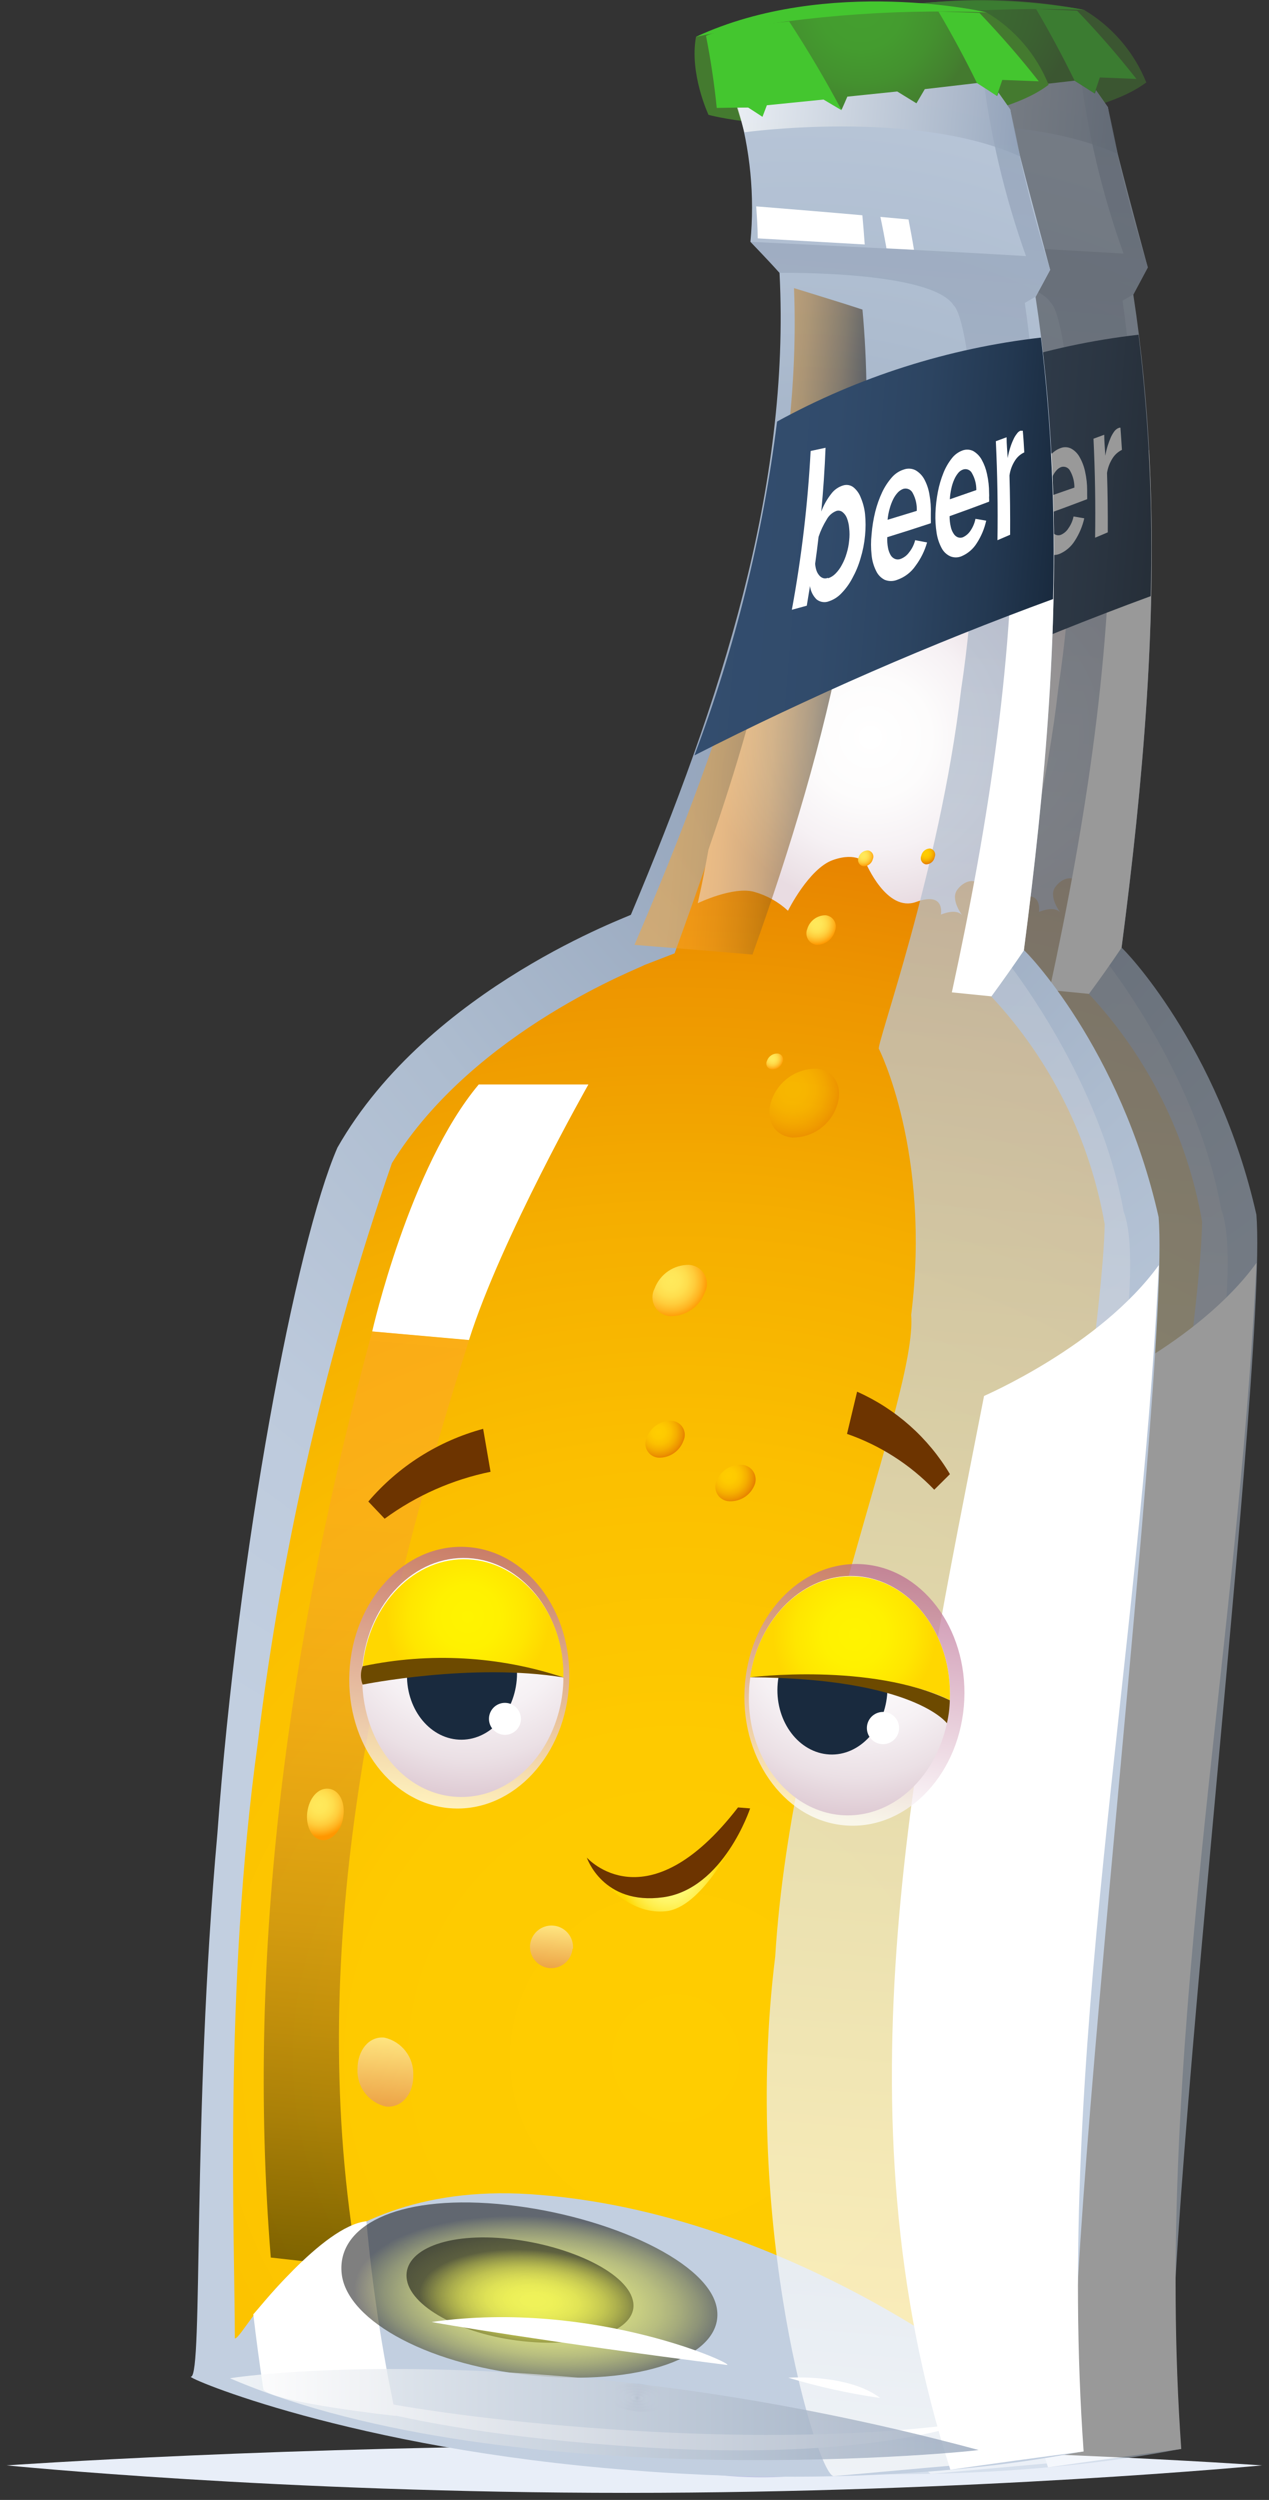<svg width="96" height="189" viewBox="0 0 96 189" fill="none" xmlns="http://www.w3.org/2000/svg">
<rect x="0" y="0" width="96" height="189" fill="#333333" stroke="none"/>
<path fill-rule="evenodd" clip-rule="evenodd" d="M95.476 186.388C95.476 186.388 73.623 188.466 47.387 188.466C21.151 188.466 0.5 186.388 0.5 186.388C0.5 186.388 21.768 184.895 47.996 184.895C74.224 184.895 95.476 186.388 95.476 186.388Z" fill="#E8EEF8"/>
<g opacity="0.5">
<path fill-rule="evenodd" clip-rule="evenodd" d="M60.984 8.502C60.911 8.502 65.741 9.825 75.028 9.265C84.079 8.705 86.62 6.237 86.717 6.237C85.743 5.174 84.688 4.11 83.567 3.047C77.674 3.761 71.878 4.467 65.847 5.174C64.523 5.58 63.184 5.985 61.788 6.399C61.561 7.098 61.276 7.796 60.984 8.502Z" fill="url(#paint0_radial_930_13531)"/>
<path fill-rule="evenodd" clip-rule="evenodd" d="M89.355 185.146C88.965 185.146 75.782 188.239 55.115 186.567C33.92 184.943 21.265 179.505 21.833 179.496C22.775 179.496 21.914 159.884 23.838 138.462C25.405 117.04 29.756 93.816 32.913 86.575C39.87 74.382 55.391 69 55.123 69C61.95 52.765 67.21 36.619 66.374 20.441C65.66 19.629 64.929 18.882 64.174 18.103C64.497 14.625 64.153 11.118 63.16 7.769C63.006 7.262 62.825 6.763 62.616 6.276C62.827 5.391 63.022 4.506 63.192 3.621C69.629 4.141 75.864 4.66 81.7 5.18C82.436 6.154 83.14 7.128 83.811 8.102C83.989 9.214 84.257 10.424 84.558 11.641C85.645 15.911 86.839 20.221 86.831 20.221L85.735 22.275C88.259 38.73 86.993 55.192 84.85 71.654C84.939 71.654 92.156 79.017 95.046 91.827C96.02 104.011 85.913 185.146 89.355 185.146Z" fill="url(#paint1_radial_930_13531)"/>
<path fill-rule="evenodd" clip-rule="evenodd" d="M48.239 165.761C31.006 164.267 25.997 176.614 25.153 176.614C25.153 169.194 24.301 150.28 26.882 131.577C28.714 116.649 32.118 101.956 37.037 87.743C43.304 77.62 56.146 72.831 56.105 72.782L58.419 71.889C59.856 68.009 61.203 64.129 62.413 60.248C71.196 58.739 78.762 57.229 84.801 55.719C84.249 62.213 83.38 68.707 82.366 75.136C86.836 79.92 89.815 85.903 90.938 92.353C90.824 103.767 79.711 166.507 84.444 181.59C85.296 181.59 68.347 167.376 48.239 165.761Z" fill="url(#paint2_radial_930_13531)"/>
<path fill-rule="evenodd" clip-rule="evenodd" d="M62.413 60.252C62.648 60.252 60.789 62.622 63.517 63.247C65.952 63.864 73.055 62.736 84.801 55.722C84.533 55.722 79.484 54.991 62.413 60.252Z" fill="url(#paint3_radial_930_13531)"/>
<path fill-rule="evenodd" clip-rule="evenodd" d="M60.984 64.048C60.741 65.396 60.481 66.743 60.172 68.107C60.172 68.107 62.851 66.808 64.434 67.247C65.411 67.505 66.313 67.992 67.064 68.667C67.064 68.667 68.615 65.477 70.449 64.844C72.284 64.211 72.941 65.071 72.949 65.071C72.957 65.071 74.516 68.854 76.724 67.977C78.932 67.1 78.591 68.943 78.599 68.943C78.607 68.943 79.752 68.424 80.223 69C80.223 69 79.289 67.807 79.833 67.06C80.377 66.313 81.172 66.248 81.376 66.621C81.792 65.881 82.411 65.275 83.161 64.876C84.298 64.332 84.103 64.933 84.111 64.933C85.189 57.672 85.843 50.353 86.067 43.016C80.474 46.961 73.006 50.898 63.988 54.835C63.005 57.903 62.047 60.972 60.984 64.048Z" fill="url(#paint4_radial_930_13531)"/>
<path style="mix-blend-mode:multiply" opacity="0.74" fill-rule="evenodd" clip-rule="evenodd" d="M81.676 5.172C82.257 9.949 83.371 14.646 84.996 19.175C79.135 18.817 72.154 18.46 64.15 18.103C64.897 18.883 65.627 19.662 66.342 20.441C66.569 20.441 77.763 20.287 79.484 22.876C80.864 24.175 82.155 38.243 80.069 51.978C78.502 65.753 73.558 79.131 73.875 79.131C73.875 79.131 77.836 86.932 76.31 99.23C76.797 105.375 67.267 127.325 66.025 147.741C63.484 168.148 69.272 187.03 70.449 187.03C75.198 186.592 80.02 186.161 85.061 185.731C83.437 185.731 83.835 164.812 86.814 142.57C89.363 120.32 94.477 96.746 92.383 91.429C90.491 80.811 83.048 71.858 83.048 71.858C85.734 55.493 87.236 39.12 84.923 22.73L85.734 22.267L86.838 20.214C85.593 16.245 84.582 12.206 83.811 8.119C83.145 7.134 82.433 6.151 81.676 5.172Z" fill="url(#paint5_linear_930_13531)"/>
<path fill-rule="evenodd" clip-rule="evenodd" d="M35.544 100.471C35.544 100.471 38.361 88.027 43.605 81.801H51.901C51.901 81.801 45.293 93.441 42.866 101.121L35.544 100.471Z" fill="white"/>
<path style="mix-blend-mode:screen" opacity="0.5" fill-rule="evenodd" clip-rule="evenodd" d="M35.544 100.473C29.212 123.811 25.989 147.149 27.873 170.487C29.918 170.719 32.113 170.955 34.456 171.193C30.438 147.839 35.422 124.484 42.866 101.13L35.544 100.473Z" fill="url(#paint6_linear_930_13531)"/>
<g style="mix-blend-mode:soft-light">
<path fill-rule="evenodd" clip-rule="evenodd" d="M89.363 185.148C85.873 185.61 82.528 186.073 79.281 186.536C70.563 159.48 76.538 132.432 81.83 105.36C81.781 105.36 90.581 101.634 95.054 95.473C93.633 125.378 87.237 155.267 89.363 185.148Z" fill="white"/>
</g>
<path fill-rule="evenodd" clip-rule="evenodd" d="M64.629 15.426C67.413 15.653 70.1 15.88 72.657 16.108C72.722 16.838 72.787 17.577 72.836 18.316L64.718 17.853C64.678 17.049 64.629 16.238 64.629 15.426Z" fill="white"/>
<path style="mix-blend-mode:screen" opacity="0.5" fill-rule="evenodd" clip-rule="evenodd" d="M55.383 71.265C58.484 71.508 61.455 71.752 64.312 71.996C70.133 55.76 74.102 39.525 72.633 23.225C70.969 22.697 69.24 22.162 67.454 21.602C68.103 38.153 62.486 54.721 55.383 71.265Z" fill="url(#paint7_linear_930_13531)"/>
<path fill-rule="evenodd" clip-rule="evenodd" d="M74.459 18.589C74.321 17.777 74.175 17.006 74.005 16.219L76.131 16.414C76.278 17.169 76.416 17.932 76.545 18.695L74.459 18.589Z" fill="white"/>
<g style="mix-blend-mode:soft-light">
<path fill-rule="evenodd" clip-rule="evenodd" d="M82.382 75.139L79.395 74.847C82.179 62.005 84.168 49.163 84.006 36.321C85.028 35.558 86.002 34.792 86.928 34.023C87.594 46.565 86.481 59.115 84.842 71.656C84.057 72.82 83.237 73.981 82.382 75.139Z" fill="white"/>
</g>
<g style="mix-blend-mode:soft-light">
<path fill-rule="evenodd" clip-rule="evenodd" d="M28.709 179.652C28.709 179.652 34.651 183.232 53.914 184.693C72.86 186.146 80.604 182.924 80.75 182.924C80.702 182.924 71.245 184.693 53.556 183.468C35.722 182.242 28.692 179.652 28.709 179.652Z" fill="white"/>
</g>
<path opacity="0.5" fill-rule="evenodd" clip-rule="evenodd" d="M70.701 83.409C70.461 84.111 70.006 84.721 69.399 85.149C68.793 85.578 68.067 85.804 67.324 85.795C65.952 85.681 65.246 84.415 65.757 82.978C65.996 82.27 66.451 81.654 67.058 81.217C67.666 80.78 68.394 80.544 69.142 80.543C70.49 80.705 71.18 81.988 70.701 83.409Z" fill="url(#paint8_radial_930_13531)"/>
<path style="mix-blend-mode:multiply" opacity="0.5" fill-rule="evenodd" clip-rule="evenodd" d="M38.653 156.67C38.653 158.107 37.76 159.179 36.583 159.057C35.95 158.913 35.388 158.551 34.995 158.035C34.601 157.518 34.402 156.88 34.432 156.232C34.432 154.795 35.308 153.724 36.469 153.845C37.103 153.991 37.668 154.353 38.066 154.868C38.464 155.383 38.671 156.02 38.653 156.67Z" fill="url(#paint9_linear_930_13531)"/>
<path style="mix-blend-mode:multiply" opacity="0.5" fill-rule="evenodd" clip-rule="evenodd" d="M50.699 147.15C50.658 147.575 50.451 147.967 50.123 148.241C49.794 148.514 49.371 148.647 48.946 148.611C48.527 148.57 48.14 148.367 47.867 148.046C47.594 147.725 47.457 147.31 47.485 146.89C47.528 146.472 47.731 146.088 48.052 145.817C48.373 145.546 48.786 145.41 49.206 145.437C49.629 145.47 50.023 145.668 50.302 145.989C50.581 146.309 50.724 146.726 50.699 147.15Z" fill="url(#paint10_linear_930_13531)"/>
<path fill-rule="evenodd" clip-rule="evenodd" d="M64.491 112.023C64.347 112.412 64.083 112.745 63.737 112.975C63.391 113.204 62.981 113.317 62.567 113.298C62.388 113.297 62.212 113.252 62.054 113.167C61.897 113.082 61.763 112.96 61.664 112.81C61.565 112.661 61.505 112.489 61.488 112.311C61.471 112.133 61.499 111.953 61.569 111.788C61.71 111.4 61.971 111.068 62.314 110.839C62.657 110.609 63.064 110.496 63.476 110.514C63.655 110.516 63.831 110.561 63.989 110.646C64.146 110.731 64.281 110.853 64.381 111.002C64.481 111.15 64.543 111.321 64.562 111.499C64.581 111.677 64.557 111.857 64.491 112.023Z" fill="url(#paint11_radial_930_13531)"/>
<path fill-rule="evenodd" clip-rule="evenodd" d="M60.7 97.552C60.5 98.081 60.142 98.535 59.674 98.853C59.206 99.172 58.652 99.338 58.086 99.33C57.847 99.313 57.617 99.238 57.414 99.11C57.212 98.982 57.045 98.806 56.927 98.598C56.81 98.389 56.746 98.155 56.741 97.916C56.737 97.677 56.792 97.44 56.901 97.227C57.102 96.699 57.461 96.245 57.928 95.927C58.396 95.609 58.95 95.442 59.515 95.449C59.754 95.464 59.987 95.538 60.19 95.665C60.394 95.793 60.562 95.969 60.68 96.178C60.798 96.387 60.861 96.622 60.865 96.862C60.868 97.102 60.812 97.339 60.7 97.552Z" fill="url(#paint12_radial_930_13531)"/>
<path fill-rule="evenodd" clip-rule="evenodd" d="M66.585 80.123C66.529 80.291 66.419 80.436 66.272 80.536C66.126 80.635 65.951 80.684 65.774 80.675C65.7 80.67 65.629 80.647 65.566 80.607C65.504 80.567 65.452 80.513 65.416 80.449C65.38 80.384 65.36 80.312 65.359 80.238C65.358 80.164 65.374 80.091 65.408 80.026C65.465 79.858 65.575 79.713 65.721 79.613C65.868 79.513 66.043 79.465 66.22 79.474C66.294 79.479 66.365 79.502 66.427 79.542C66.49 79.582 66.541 79.636 66.577 79.7C66.614 79.764 66.633 79.837 66.635 79.911C66.636 79.984 66.619 80.058 66.585 80.123Z" fill="url(#paint13_radial_930_13531)"/>
<path fill-rule="evenodd" clip-rule="evenodd" d="M78.096 64.618C78.065 64.771 77.983 64.909 77.864 65.009C77.744 65.109 77.594 65.166 77.439 65.171C77.368 65.158 77.301 65.129 77.242 65.087C77.184 65.045 77.136 64.991 77.102 64.928C77.067 64.864 77.048 64.794 77.044 64.723C77.041 64.651 77.053 64.579 77.081 64.513C77.112 64.36 77.194 64.222 77.314 64.122C77.433 64.022 77.583 63.965 77.739 63.961C77.809 63.975 77.875 64.004 77.932 64.046C77.99 64.089 78.037 64.143 78.071 64.206C78.106 64.269 78.125 64.338 78.13 64.409C78.134 64.481 78.122 64.552 78.096 64.618Z" fill="url(#paint14_radial_930_13531)"/>
<path fill-rule="evenodd" clip-rule="evenodd" d="M73.42 64.786C73.38 64.944 73.29 65.084 73.162 65.183C73.034 65.283 72.876 65.338 72.714 65.338C72.642 65.328 72.573 65.301 72.513 65.26C72.452 65.219 72.402 65.164 72.365 65.101C72.329 65.038 72.307 64.968 72.301 64.895C72.295 64.822 72.306 64.749 72.332 64.681C72.372 64.523 72.463 64.384 72.591 64.284C72.719 64.184 72.876 64.129 73.039 64.129C73.111 64.14 73.18 64.167 73.24 64.208C73.3 64.249 73.351 64.303 73.387 64.366C73.424 64.429 73.446 64.5 73.452 64.573C73.457 64.645 73.447 64.718 73.42 64.786Z" fill="url(#paint15_radial_930_13531)"/>
<path fill-rule="evenodd" clip-rule="evenodd" d="M70.555 70.193C70.466 70.492 70.283 70.753 70.032 70.938C69.782 71.122 69.478 71.22 69.167 71.216C69.03 71.204 68.899 71.159 68.783 71.085C68.668 71.011 68.571 70.911 68.502 70.793C68.433 70.675 68.393 70.542 68.386 70.405C68.379 70.268 68.404 70.132 68.46 70.007C68.557 69.713 68.744 69.457 68.995 69.276C69.245 69.095 69.547 68.998 69.857 69C69.989 69.016 70.117 69.063 70.229 69.136C70.34 69.21 70.434 69.308 70.501 69.424C70.569 69.539 70.609 69.669 70.618 69.802C70.627 69.936 70.606 70.07 70.555 70.193Z" fill="url(#paint16_radial_930_13531)"/>
<path fill-rule="evenodd" clip-rule="evenodd" d="M33.36 137.187C33.214 138.259 32.467 139.054 31.736 138.965C31.006 138.876 30.495 137.942 30.624 136.871C30.754 135.799 31.436 135.003 32.248 135.093C33.06 135.182 33.514 136.083 33.36 137.187Z" fill="url(#paint17_radial_930_13531)"/>
<path fill-rule="evenodd" clip-rule="evenodd" d="M59.093 108.776C58.952 109.158 58.696 109.486 58.36 109.714C58.023 109.943 57.624 110.06 57.218 110.051C57.044 110.042 56.875 109.99 56.726 109.901C56.577 109.811 56.452 109.686 56.362 109.537C56.272 109.388 56.22 109.219 56.211 109.046C56.202 108.872 56.235 108.699 56.308 108.541C56.448 108.159 56.704 107.83 57.04 107.601C57.377 107.372 57.777 107.255 58.184 107.266C58.357 107.275 58.526 107.327 58.675 107.416C58.825 107.506 58.95 107.631 59.039 107.78C59.129 107.929 59.181 108.098 59.19 108.271C59.2 108.445 59.166 108.618 59.093 108.776Z" fill="url(#paint18_radial_930_13531)"/>
<path fill-rule="evenodd" clip-rule="evenodd" d="M62.616 6.276L73.469 6.358L74.654 5.002C71.18 4.71 67.584 4.409 63.923 4.117C63.501 4.872 63.07 5.554 62.616 6.276Z" fill="white"/>
<path fill-rule="evenodd" clip-rule="evenodd" d="M66.171 31.661C72.349 28.267 79.129 26.108 86.132 25.305C86.92 31.862 87.226 38.469 87.05 45.071C77.777 48.48 68.715 52.438 59.913 56.923C62.992 48.78 65.093 40.3 66.171 31.661Z" fill="url(#paint19_linear_930_13531)"/>
<path d="M70.092 45.232C69.938 45.291 69.771 45.31 69.607 45.285C69.444 45.261 69.289 45.195 69.159 45.094C68.894 44.816 68.729 44.46 68.688 44.079C68.607 44.574 68.525 45.069 68.436 45.564L67.316 45.881C68.029 41.923 68.487 37.924 68.688 33.908L69.816 33.664C69.751 35.288 69.646 36.911 69.491 38.535C69.666 38.043 69.918 37.583 70.238 37.171C70.465 36.853 70.795 36.623 71.172 36.521C71.3 36.481 71.436 36.474 71.568 36.499C71.699 36.525 71.823 36.583 71.927 36.668C72.18 36.884 72.37 37.164 72.479 37.479C72.642 37.884 72.746 38.311 72.787 38.746C72.841 39.285 72.841 39.829 72.787 40.369C72.737 40.953 72.625 41.53 72.454 42.09C72.304 42.609 72.097 43.11 71.837 43.584C71.621 43.996 71.348 44.376 71.026 44.712C70.762 44.959 70.441 45.138 70.092 45.232ZM70.027 43.494C70.242 43.426 70.437 43.306 70.595 43.145C70.783 42.948 70.944 42.727 71.074 42.488C71.224 42.215 71.344 41.926 71.431 41.627C71.53 41.308 71.595 40.978 71.626 40.645C71.659 40.329 71.659 40.011 71.626 39.695C71.603 39.44 71.546 39.189 71.456 38.949C71.386 38.769 71.272 38.609 71.123 38.486C71.06 38.437 70.985 38.403 70.906 38.389C70.827 38.375 70.745 38.38 70.668 38.405C70.345 38.521 70.078 38.756 69.922 39.062C69.668 39.469 69.463 39.905 69.313 40.361C69.232 41.035 69.15 41.717 69.053 42.391C69.063 42.573 69.099 42.753 69.159 42.926C69.206 43.064 69.281 43.191 69.378 43.3C69.46 43.388 69.564 43.455 69.678 43.494C69.792 43.529 69.913 43.529 70.027 43.494Z" fill="white"/>
<path d="M75.271 43.617C74.966 43.74 74.626 43.74 74.321 43.617C74.036 43.468 73.806 43.233 73.664 42.944C73.485 42.565 73.372 42.159 73.331 41.742C73.273 41.219 73.273 40.691 73.331 40.167C73.364 39.594 73.44 39.024 73.558 38.463C73.683 37.951 73.86 37.453 74.086 36.977C74.276 36.567 74.525 36.187 74.825 35.849C75.07 35.57 75.387 35.365 75.742 35.256C75.887 35.208 76.041 35.19 76.193 35.204C76.345 35.218 76.493 35.263 76.627 35.337C76.906 35.502 77.133 35.741 77.284 36.027C77.476 36.394 77.607 36.788 77.674 37.196C77.765 37.689 77.798 38.19 77.771 38.69C77.771 38.82 77.771 38.95 77.771 39.063C77.778 39.166 77.778 39.269 77.771 39.372C76.708 39.729 75.612 40.078 74.476 40.427C74.464 40.699 74.483 40.971 74.532 41.239C74.563 41.434 74.632 41.622 74.735 41.791C74.812 41.921 74.929 42.023 75.068 42.083C75.199 42.132 75.343 42.132 75.474 42.083C75.737 41.982 75.966 41.807 76.132 41.58C76.343 41.305 76.498 40.99 76.586 40.654L77.487 40.833C77.307 41.466 77.013 42.06 76.619 42.586C76.288 43.062 75.817 43.422 75.271 43.617ZM76.74 38.406C76.772 37.943 76.67 37.481 76.448 37.075C76.388 36.942 76.281 36.836 76.148 36.776C76.015 36.717 75.865 36.707 75.726 36.75C75.569 36.802 75.429 36.894 75.32 37.018C75.179 37.167 75.061 37.337 74.971 37.521C74.857 37.748 74.765 37.984 74.695 38.227C74.623 38.493 74.571 38.765 74.54 39.039C75.287 38.86 75.994 38.633 76.74 38.406Z" fill="white"/>
<path d="M80.166 41.871C80.027 41.929 79.878 41.959 79.728 41.959C79.577 41.959 79.428 41.929 79.289 41.871C79.013 41.738 78.787 41.519 78.648 41.245C78.461 40.893 78.335 40.512 78.275 40.117C78.198 39.62 78.168 39.118 78.185 38.615C78.201 38.07 78.263 37.527 78.372 36.992C78.466 36.5 78.607 36.019 78.794 35.555C78.951 35.164 79.165 34.797 79.427 34.467C79.634 34.195 79.916 33.989 80.239 33.875C80.37 33.824 80.51 33.802 80.65 33.81C80.79 33.819 80.927 33.857 81.051 33.923C81.315 34.074 81.532 34.297 81.676 34.565C81.871 34.908 82.011 35.281 82.09 35.669C82.193 36.133 82.245 36.606 82.244 37.081C82.244 37.211 82.244 37.333 82.244 37.447C82.249 37.544 82.249 37.641 82.244 37.739C81.286 38.104 80.288 38.477 79.257 38.843C79.255 39.116 79.285 39.388 79.346 39.654C79.384 39.839 79.456 40.015 79.557 40.174C79.635 40.29 79.745 40.38 79.874 40.434C79.996 40.482 80.133 40.482 80.255 40.434C80.495 40.329 80.696 40.154 80.832 39.931C81.02 39.666 81.15 39.364 81.213 39.046L82.025 39.184C81.889 39.787 81.647 40.361 81.311 40.88C81.039 41.32 80.64 41.665 80.166 41.871ZM81.278 36.862C81.283 36.419 81.171 35.982 80.953 35.596C80.892 35.475 80.79 35.38 80.665 35.328C80.54 35.276 80.4 35.27 80.272 35.312C80.129 35.369 80.004 35.461 79.906 35.579C79.78 35.724 79.679 35.889 79.606 36.066C79.511 36.286 79.438 36.515 79.387 36.748C79.324 37.015 79.286 37.287 79.273 37.56L81.278 36.862Z" fill="white"/>
<path d="M84.874 34.012C84.589 34.15 84.348 34.363 84.176 34.629C83.954 34.97 83.807 35.355 83.746 35.758C83.795 37.259 83.811 38.753 83.803 40.247L82.845 40.653C82.883 38.158 82.842 35.663 82.723 33.168L83.535 32.868C83.535 33.395 83.592 33.923 83.616 34.451C83.662 34.19 83.724 33.932 83.803 33.679C83.876 33.452 83.957 33.241 84.038 33.054C84.111 32.894 84.201 32.742 84.306 32.6C84.38 32.505 84.474 32.427 84.582 32.373L84.688 32.332H84.761C84.801 32.884 84.842 33.452 84.874 34.012Z" fill="white"/>
<path fill-rule="evenodd" clip-rule="evenodd" d="M27.288 180.454C27.001 178.571 26.747 176.677 26.525 174.772C26.614 174.772 31.761 168.099 35.081 167.742C35.528 172.672 36.271 177.57 37.305 182.411C37.24 182.427 28.043 181.445 27.288 180.454Z" fill="white"/>
<path style="mix-blend-mode:screen" opacity="0.5" fill-rule="evenodd" clip-rule="evenodd" d="M61.577 174.173C62.389 177.769 56.341 180.139 48.256 179.466C40.033 178.784 33.644 175.326 33.238 171.73C32.833 168.134 37.297 165.763 45.025 166.445C52.753 167.127 60.765 170.577 61.577 174.173Z" fill="url(#paint20_radial_930_13531)"/>
<path style="mix-blend-mode:screen" opacity="0.5" fill-rule="evenodd" clip-rule="evenodd" d="M55.253 173.716C55.813 175.876 52.209 177.296 47.403 176.89C42.598 176.484 38.58 174.406 38.174 172.247C37.768 170.088 40.804 168.667 45.48 169.073C50.155 169.479 54.709 171.525 55.253 173.716Z" fill="url(#paint21_radial_930_13531)"/>
<path style="mix-blend-mode:multiply" opacity="0.74" fill-rule="evenodd" clip-rule="evenodd" d="M63.703 9.822C63.703 9.822 76.586 8.036 84.558 11.641C84.33 10.463 84.079 9.286 83.811 8.101C82.488 6.307 81.1 4.505 79.533 2.703L68.257 3.247C66.407 4.254 64.54 5.26 62.575 6.267C63.005 7.452 63.379 8.637 63.703 9.822Z" fill="url(#paint22_linear_930_13531)"/>
<path fill-rule="evenodd" clip-rule="evenodd" d="M60.984 8.501C60.984 8.501 59.523 5.367 60.042 2.591C67.052 -0.049 74.657 -0.687 82.008 0.748C84.137 2.012 85.792 3.94 86.717 6.236L85.093 5.651L83.234 5.854C83.096 6.26 82.966 6.666 82.828 7.064L81.294 6.098L77.317 6.552L76.683 7.624L75.287 6.739L71.488 7.137C71.35 7.47 71.204 7.794 71.058 8.127C70.603 7.859 70.149 7.591 69.678 7.315L65.441 7.762L65.108 8.639L64.012 7.949H61.642L60.984 8.501Z" fill="url(#paint23_radial_930_13531)"/>
<path fill-rule="evenodd" clip-rule="evenodd" d="M60.042 2.59C67.262 1.084 74.639 0.465 82.009 0.747C82.155 0.747 69.913 -1.713 60.042 2.59Z" fill="#44C62F"/>
<path fill-rule="evenodd" clip-rule="evenodd" d="M61.601 7.973C61.422 6.155 61.155 4.345 60.789 2.526C60.789 2.526 61.804 1.917 67.072 1.414C68.544 3.649 69.87 5.887 71.05 8.127C70.595 7.859 70.141 7.592 69.67 7.316L65.441 7.762L65.108 8.639L64.012 7.949L61.601 7.973Z" fill="#BABF04"/>
<path fill-rule="evenodd" clip-rule="evenodd" d="M85.97 5.968C84.562 4.175 83.064 2.455 81.481 0.813L78.38 0.684C79.444 2.486 80.409 4.296 81.294 6.098L82.796 7.064C82.934 6.666 83.064 6.252 83.202 5.854L85.97 5.968Z" fill="#44C62F"/>
<path d="M69.283 182.244C69.563 178.885 63.658 175.65 56.094 175.021C48.53 174.391 42.172 176.604 41.892 179.964C41.612 183.323 47.517 186.557 55.081 187.187C62.645 187.817 69.003 185.604 69.283 182.244Z" fill="#999CCD"/>
<path d="M68.814 182.205C69.084 178.961 63.381 175.839 56.077 175.23C48.772 174.622 42.631 176.758 42.361 180.002C42.091 183.246 47.794 186.368 55.099 186.976C62.403 187.585 68.544 185.448 68.814 182.205Z" fill="#999BCC"/>
<path d="M68.339 182.176C68.079 185.301 62.153 187.355 55.115 186.771C48.078 186.186 42.574 183.175 42.834 180.049C43.093 176.924 49.019 174.862 56.057 175.447C63.095 176.031 68.599 179.043 68.339 182.176Z" fill="#9A9BCB"/>
<path d="M67.876 182.137C67.624 185.148 61.918 187.129 55.14 186.561C48.361 185.993 43.069 183.103 43.312 180.067C43.556 177.031 49.271 175.075 56.049 175.635C62.827 176.195 68.112 179.125 67.876 182.137Z" fill="#9A9ACA"/>
<path d="M67.39 182.087C67.631 179.192 62.542 176.405 56.024 175.862C49.505 175.319 44.026 177.226 43.785 180.121C43.544 183.016 48.632 185.803 55.151 186.346C61.669 186.889 67.149 184.982 67.39 182.087Z" fill="#9A99C9"/>
<path d="M66.918 182.055C66.691 184.832 61.423 186.666 55.164 186.114C48.905 185.562 44.019 182.916 44.254 180.132C44.489 177.347 49.75 175.529 56.008 176.073C62.267 176.617 67.154 179.279 66.918 182.055Z" fill="#9B99C8"/>
<path d="M66.447 182.012C66.228 184.674 61.179 186.428 55.188 185.932C49.197 185.437 44.505 182.864 44.725 180.209C44.944 177.555 49.993 175.794 55.992 176.297C61.991 176.8 66.666 179.349 66.447 182.012Z" fill="#9B98C7"/>
<path d="M65.974 181.966C66.186 179.42 61.708 176.968 55.971 176.49C50.235 176.013 45.412 177.69 45.2 180.237C44.988 182.783 49.467 185.235 55.203 185.713C60.94 186.19 65.762 184.513 65.974 181.966Z" fill="#9C97C6"/>
<path d="M65.506 181.932C65.303 184.368 60.7 185.991 55.221 185.512C49.742 185.033 45.48 182.712 45.667 180.284C45.853 177.857 50.48 176.226 55.952 176.705C61.423 177.184 65.709 179.505 65.506 181.932Z" fill="#9C96C4"/>
<path d="M65.035 181.901C64.84 184.214 60.457 185.74 55.237 185.302C50.017 184.864 45.959 182.648 46.145 180.326C46.332 178.004 50.715 176.486 55.935 176.917C61.155 177.347 65.222 179.579 65.035 181.901Z" fill="#9D96C3"/>
<path d="M64.556 181.835C64.378 184.035 60.213 185.48 55.254 185.082C50.294 184.685 46.43 182.558 46.616 180.358C46.803 178.158 50.959 176.705 55.919 177.111C60.879 177.517 64.743 179.66 64.556 181.835Z" fill="#9D95C2"/>
<path d="M64.085 181.835C63.915 183.921 59.97 185.293 55.27 184.904C50.569 184.514 46.908 182.468 47.087 180.415C47.266 178.361 51.203 176.965 55.903 177.354C60.603 177.744 64.264 179.733 64.085 181.835Z" fill="#9D94C1"/>
<path d="M63.614 181.777C63.452 183.75 59.726 185.024 55.286 184.675C50.845 184.326 47.395 182.411 47.558 180.438C47.72 178.465 51.446 177.191 55.886 177.548C60.327 177.905 63.817 179.813 63.614 181.777Z" fill="#9E93BF"/>
<path d="M63.144 181.738C62.989 183.589 59.483 184.815 55.31 184.466C51.138 184.117 47.874 182.331 48.004 180.48C48.134 178.629 51.665 177.412 55.838 177.753C60.01 178.093 63.298 179.887 63.144 181.738Z" fill="#9E92BE"/>
<path d="M62.673 181.695C62.527 183.433 59.239 184.577 55.367 184.252C51.495 183.928 48.402 182.256 48.54 180.518C48.678 178.781 51.974 177.637 55.886 177.961C59.799 178.286 62.811 179.958 62.673 181.695Z" fill="#9F92BD"/>
<path d="M62.194 181.662C62.064 183.286 58.995 184.349 55.343 184.041C51.69 183.732 48.849 182.182 48.978 180.558C49.108 178.935 52.177 177.871 55.83 178.172C59.483 178.472 62.332 180.039 62.194 181.662Z" fill="#9F91BB"/>
<path d="M61.727 181.613C61.853 180.107 59.206 178.658 55.815 178.375C52.423 178.093 49.573 179.085 49.447 180.59C49.322 182.096 51.969 183.545 55.36 183.828C58.752 184.11 61.602 183.118 61.727 181.613Z" fill="#A090BA"/>
<path d="M61.252 181.581C61.139 182.969 58.508 183.887 55.375 183.627C52.242 183.367 49.806 182.003 49.92 180.64C50.034 179.276 52.664 178.334 55.797 178.594C58.931 178.854 61.382 180.209 61.252 181.581Z" fill="#A18FB8"/>
<path d="M60.781 181.543C60.676 182.818 58.265 183.654 55.391 183.419C52.518 183.183 50.285 181.949 50.391 180.675C50.496 179.4 52.907 178.564 55.781 178.808C58.654 179.051 60.887 180.269 60.781 181.543Z" fill="#A18EB7"/>
<path d="M60.312 181.496C60.408 180.339 58.371 179.225 55.762 179.008C53.153 178.79 50.959 179.552 50.863 180.709C50.767 181.867 52.804 182.981 55.413 183.198C58.022 183.415 60.215 182.653 60.312 181.496Z" fill="#A28DB5"/>
<path d="M59.84 181.461C59.75 182.508 57.778 183.19 55.432 182.995C53.086 182.8 51.251 181.794 51.332 180.755C51.414 179.716 53.394 179.026 55.74 179.22C58.086 179.415 59.921 180.422 59.84 181.461Z" fill="#A28CB4"/>
<path d="M59.361 181.42C59.288 182.353 57.534 182.962 55.448 182.783C53.362 182.605 51.73 181.72 51.812 180.795C51.893 179.869 53.638 179.26 55.7 179.398C57.762 179.536 59.442 180.494 59.361 181.42Z" fill="#A38BB2"/>
<path d="M58.89 181.389C58.825 182.201 57.267 182.728 55.465 182.574C53.662 182.42 52.217 181.649 52.282 180.837C52.347 180.025 53.906 179.489 55.708 179.644C57.51 179.798 58.947 180.577 58.89 181.389Z" fill="#A38AB1"/>
<path d="M58.419 181.347C58.362 182.037 57.047 182.5 55.481 182.37C53.914 182.24 52.696 181.558 52.753 180.876C52.81 180.195 54.125 179.724 55.692 179.854C57.258 179.983 58.476 180.649 58.419 181.347Z" fill="#A489AF"/>
<path d="M57.948 181.308C57.9 181.884 56.804 182.266 55.513 182.16C54.222 182.054 53.191 181.494 53.24 180.91C53.289 180.325 54.385 179.952 55.675 180.098C56.966 180.244 57.997 180.731 57.948 181.308Z" fill="#A588AE"/>
<path d="M57.478 181.266C57.478 181.728 56.56 182.037 55.513 181.947C54.466 181.858 53.662 181.412 53.695 180.949C53.727 180.486 54.612 180.186 55.659 180.267C56.706 180.348 57.51 180.803 57.478 181.266Z" fill="#A587AC"/>
<path d="M57.007 181.227C57.007 181.576 56.317 181.803 55.537 181.738C54.758 181.673 54.141 181.34 54.166 180.991C54.19 180.642 54.855 180.415 55.635 180.48C56.414 180.545 57.031 180.878 57.007 181.227Z" fill="#A686AA"/>
<path d="M56.511 181.186C56.511 181.421 56.057 181.575 55.537 181.526C55.018 181.478 54.604 181.267 54.628 181.031C54.653 180.796 55.083 180.65 55.602 180.69C56.122 180.731 56.552 180.958 56.511 181.186Z" fill="#A685A9"/>
<path d="M56.057 181.154C56.057 181.268 55.83 181.341 55.57 181.325C55.31 181.309 55.107 181.187 55.115 181.073C55.123 180.96 55.343 180.878 55.602 180.903C55.862 180.927 56.065 181.025 56.057 181.154Z" fill="#A784A7"/>
<path style="mix-blend-mode:multiply" opacity="0.74" fill-rule="evenodd" clip-rule="evenodd" d="M24.788 179.651C24.398 179.651 47.98 176.063 81.408 185.066C82.195 185.082 46.202 188.84 24.788 179.651Z" fill="url(#paint24_linear_930_13531)"/>
<path fill-rule="evenodd" clip-rule="evenodd" d="M40.057 175.341C39.846 175.341 49.092 176.908 62.348 178.588C63.387 178.742 52.396 173.612 40.057 175.341Z" fill="white"/>
<path fill-rule="evenodd" clip-rule="evenodd" d="M67.064 179.579C67.064 179.579 71.594 179.263 74.013 181.113C71.662 180.775 69.339 180.262 67.064 179.579Z" fill="white"/>
<path style="mix-blend-mode:multiply" opacity="0.74" fill-rule="evenodd" clip-rule="evenodd" d="M80.328 128.333C80.077 133.796 76.148 138.074 71.553 137.831C66.959 137.587 63.436 133.017 63.703 127.562C63.971 122.107 67.884 117.821 72.479 118.065C77.073 118.308 80.588 122.878 80.328 128.333Z" fill="url(#paint25_linear_930_13531)"/>
<path style="mix-blend-mode:multiply" opacity="0.74" d="M50.446 127.043C50.701 121.584 47.186 116.985 42.596 116.771C38.005 116.557 34.078 120.809 33.823 126.268C33.569 131.727 37.084 136.326 41.674 136.54C46.264 136.754 50.192 132.502 50.446 127.043Z" fill="url(#paint26_linear_930_13531)"/>
<path fill-rule="evenodd" clip-rule="evenodd" d="M50.017 127.041C49.956 128.544 49.565 130.016 48.873 131.352C47.452 134.079 44.871 135.832 42.005 135.703C38.888 135.556 36.323 133.202 35.292 129.955C34.922 128.775 34.763 127.538 34.821 126.302C34.821 126.116 34.821 125.945 34.821 125.759C35.284 121.034 38.774 117.438 42.809 117.641C46.843 117.844 50.066 121.813 50.017 126.635C50.017 126.773 50.017 126.903 50.017 127.041Z" fill="url(#paint27_radial_930_13531)"/>
<path fill-rule="evenodd" clip-rule="evenodd" d="M46.494 126.636C46.364 129.363 44.4 131.506 42.103 131.384C39.805 131.263 38.044 128.949 38.182 126.246C38.32 123.543 40.268 121.375 42.565 121.497C44.863 121.619 46.616 123.867 46.494 126.636Z" fill="#544200"/>
<path fill-rule="evenodd" clip-rule="evenodd" d="M79.241 128.365C79.178 129.772 78.833 131.153 78.226 132.424C76.846 135.297 74.167 137.197 71.229 137.059C68.29 136.921 65.798 134.786 64.678 131.799C64.189 130.476 63.977 129.067 64.053 127.659C64.053 127.302 64.109 126.944 64.15 126.587C64.808 122.106 68.209 118.778 72.081 118.973C76.253 119.192 79.46 123.389 79.241 128.365Z" fill="url(#paint28_radial_930_13531)"/>
<path fill-rule="evenodd" clip-rule="evenodd" d="M74.516 127.706C74.386 130.441 72.422 132.576 70.133 132.454C67.844 132.333 66.074 130.019 66.204 127.324C66.334 124.629 68.298 122.453 70.587 122.575C72.876 122.697 74.646 125.01 74.516 127.706Z" fill="#544200"/>
<path fill-rule="evenodd" clip-rule="evenodd" d="M75.401 130.533C75.391 130.774 75.31 131.007 75.168 131.201C75.026 131.396 74.829 131.544 74.603 131.627C74.376 131.71 74.13 131.723 73.896 131.666C73.662 131.609 73.45 131.484 73.287 131.306C73.124 131.128 73.017 130.906 72.981 130.668C72.944 130.43 72.979 130.186 73.081 129.968C73.183 129.749 73.348 129.566 73.554 129.441C73.761 129.317 73.999 129.256 74.24 129.267C74.562 129.282 74.865 129.423 75.082 129.66C75.3 129.898 75.414 130.212 75.401 130.533Z" fill="white"/>
<path fill-rule="evenodd" clip-rule="evenodd" d="M46.77 129.827C46.76 130.068 46.679 130.301 46.536 130.495C46.394 130.69 46.196 130.838 45.969 130.921C45.742 131.003 45.496 131.016 45.262 130.958C45.028 130.901 44.816 130.774 44.653 130.596C44.491 130.417 44.385 130.195 44.349 129.956C44.314 129.717 44.35 129.473 44.453 129.255C44.556 129.037 44.722 128.854 44.93 128.731C45.137 128.607 45.376 128.548 45.617 128.56C45.938 128.577 46.238 128.72 46.454 128.957C46.67 129.194 46.783 129.506 46.77 129.827Z" fill="white"/>
<path fill-rule="evenodd" clip-rule="evenodd" d="M79.241 128.364C74.508 125.929 65.222 126.537 64.134 126.619C64.791 122.138 68.193 118.809 72.065 119.004C76.253 119.191 79.46 123.388 79.241 128.364Z" fill="url(#paint29_radial_930_13531)"/>
<path fill-rule="evenodd" clip-rule="evenodd" d="M50.017 126.634C44.221 124.694 37.175 125.457 34.829 125.782C35.292 121.058 38.783 117.461 42.817 117.664C46.852 117.867 50.066 121.813 50.017 126.634Z" fill="url(#paint30_radial_930_13531)"/>
<path fill-rule="evenodd" clip-rule="evenodd" d="M34.821 125.826C34.636 126.27 34.622 126.768 34.781 127.222C34.781 127.222 43.085 125.493 50.017 126.638C45.112 125.03 39.869 124.75 34.821 125.826Z" fill="#6D4A00"/>
<path fill-rule="evenodd" clip-rule="evenodd" d="M64.134 126.635C64.134 126.635 73.242 125.499 79.241 128.38C79.228 128.963 79.155 129.542 79.021 130.109C79.021 130.109 76.537 126.692 64.134 126.635Z" fill="#6D4A00"/>
<path fill-rule="evenodd" clip-rule="evenodd" d="M35.252 113.339C37.523 110.67 40.552 108.754 43.937 107.844L44.497 111.091C41.603 111.683 38.87 112.893 36.485 114.638L35.252 113.339Z" fill="#6D3400"/>
<path fill-rule="evenodd" clip-rule="evenodd" d="M79.24 111.261C77.606 108.508 75.154 106.332 72.227 105.035L71.464 108.217C73.965 109.089 76.226 110.538 78.064 112.447L79.24 111.261Z" fill="#6D3400"/>
<path fill-rule="evenodd" clip-rule="evenodd" d="M53.37 142.301C53.37 142.301 55.139 144.582 57.794 144.314C60.448 144.046 62.835 139.184 62.835 139.184C62.835 139.184 58.346 143.47 53.37 142.301Z" fill="url(#paint31_radial_930_13531)"/>
<path fill-rule="evenodd" clip-rule="evenodd" d="M51.771 140.217C51.771 140.217 56.309 145.371 63.217 136.426L64.134 136.507C64.134 136.507 62.121 142.603 57.55 143.22C52.98 143.837 51.771 140.217 51.771 140.217Z" fill="#6D3400"/>
</g>
<path fill-rule="evenodd" clip-rule="evenodd" d="M53.597 8.677C53.524 8.677 58.354 10.001 67.64 9.44C76.692 8.929 79.24 6.413 79.33 6.413C78.356 5.357 77.3 4.294 76.18 3.23C70.311 3.937 64.491 4.651 58.459 5.357L54.401 6.575C54.173 7.305 53.889 7.979 53.597 8.677Z" fill="url(#paint32_radial_930_13531)"/>
<path fill-rule="evenodd" clip-rule="evenodd" d="M81.968 185.332C81.579 185.332 68.395 188.417 47.728 186.753C26.533 185.129 13.878 179.682 14.446 179.682C15.38 179.682 14.519 160.07 16.443 138.648C18.01 117.218 22.369 94.001 25.527 86.761C32.467 74.584 47.988 69.154 47.728 69.154C54.547 52.975 59.807 36.797 58.971 20.627C58.257 19.815 57.526 19.06 56.771 18.281C57.099 14.807 56.76 11.302 55.773 7.955C55.621 7.457 55.44 6.97 55.229 6.494C55.448 5.609 55.635 4.732 55.805 3.848C62.242 4.327 68.477 4.87 74.313 5.358C75.06 6.332 75.758 7.314 76.424 8.288C76.602 9.392 76.87 10.61 77.171 11.827C78.258 16.097 79.46 20.407 79.444 20.407C79.078 21.089 78.713 21.771 78.34 22.453C80.864 38.916 79.606 55.378 77.455 71.832C77.544 71.832 84.761 79.195 87.65 92.013C88.633 104.197 78.526 185.332 81.968 185.332Z" fill="url(#paint33_radial_930_13531)"/>
<path fill-rule="evenodd" clip-rule="evenodd" d="M40.852 165.94C23.627 164.455 18.61 176.794 17.766 176.794C17.766 169.374 16.914 150.468 19.503 131.765C21.328 116.836 24.73 102.143 29.65 87.93C35.917 77.8 48.759 73.059 48.718 72.97L51.032 72.077C52.453 68.188 53.816 64.308 55.026 60.428C63.817 58.918 71.375 57.408 77.414 55.898C76.862 62.392 76.002 68.887 74.979 75.324C79.457 80.105 82.441 86.088 83.567 92.541C83.454 103.963 72.341 166.703 77.073 181.778C77.909 181.77 60.96 167.556 40.852 165.94Z" fill="url(#paint34_radial_930_13531)"/>
<path fill-rule="evenodd" clip-rule="evenodd" d="M55.026 60.428C55.261 60.428 53.402 62.806 56.13 63.423C58.565 64.048 65.668 62.92 77.414 55.898C77.146 55.898 72.097 55.2 55.026 60.428Z" fill="url(#paint35_radial_930_13531)"/>
<path fill-rule="evenodd" clip-rule="evenodd" d="M53.597 64.227C53.354 65.574 53.094 66.93 52.785 68.285C52.785 68.285 55.464 66.987 57.047 67.425C58.004 67.69 58.883 68.18 59.612 68.854C59.612 68.854 61.195 65.663 63.005 65.022C64.816 64.381 65.498 65.249 65.506 65.249C65.514 65.249 67.064 69 69.305 68.188C71.545 67.376 71.172 69.146 71.18 69.146C71.188 69.146 72.332 68.626 72.803 69.211C72.803 69.211 71.87 68.01 72.414 67.271C72.958 66.532 73.753 66.459 73.956 66.824C74.374 66.087 74.993 65.484 75.742 65.087C76.878 64.543 76.692 65.144 76.692 65.144C77.774 57.883 78.427 50.565 78.648 43.227C73.022 47.139 65.554 51.084 56.511 55.021C55.651 58.09 54.661 61.158 53.597 64.227Z" fill="url(#paint36_radial_930_13531)"/>
<path style="mix-blend-mode:multiply" opacity="0.74" fill-rule="evenodd" clip-rule="evenodd" d="M74.313 5.359C74.889 10.136 75.997 14.832 77.617 19.362C71.772 19.005 64.791 18.672 56.787 18.283C57.534 19.094 58.265 19.849 58.979 20.628C59.215 20.628 70.4 20.466 72.13 23.064C73.501 24.363 74.792 38.422 72.706 52.157C71.082 65.9 66.155 79.311 66.496 79.311C66.496 79.311 70.449 87.112 68.931 99.41C69.418 105.555 59.888 127.505 58.646 147.912C56.105 168.328 61.853 187.201 63.07 187.201C67.819 186.771 72.641 186.341 77.682 185.902C76.058 185.902 76.456 164.983 79.435 142.741C81.984 120.499 87.098 96.926 85.004 91.6C83.113 80.983 75.677 72.029 75.669 72.029C78.356 55.656 79.882 39.275 77.528 22.901L78.34 22.431C78.713 21.749 79.078 21.067 79.444 20.385C78.201 16.407 77.193 12.361 76.424 8.265C75.758 7.302 75.055 6.333 74.313 5.359Z" fill="url(#paint37_linear_930_13531)"/>
<path fill-rule="evenodd" clip-rule="evenodd" d="M28.157 100.659C28.157 100.659 30.981 88.223 36.217 81.988H44.513C44.513 81.988 37.906 93.629 35.478 101.308L28.157 100.659Z" fill="white"/>
<path style="mix-blend-mode:screen" opacity="0.5" fill-rule="evenodd" clip-rule="evenodd" d="M28.157 100.66C21.825 123.998 18.602 147.336 20.485 170.674C22.531 170.91 24.723 171.153 27.069 171.389C23.051 148.034 28.035 124.68 35.479 101.326L28.157 100.66Z" fill="url(#paint38_linear_930_13531)"/>
<g style="mix-blend-mode:soft-light">
<path fill-rule="evenodd" clip-rule="evenodd" d="M81.976 185.336C78.486 185.79 75.141 186.253 71.894 186.716C63.176 159.668 69.15 132.62 74.443 105.54C74.394 105.54 83.194 101.814 87.666 95.644C86.246 125.566 79.849 155.447 81.976 185.336Z" fill="white"/>
</g>
<path fill-rule="evenodd" clip-rule="evenodd" d="M57.209 15.602C60.002 15.829 62.681 16.048 65.238 16.275C65.303 17.014 65.368 17.753 65.416 18.483L57.323 18.021C57.323 17.217 57.258 16.405 57.209 15.602Z" fill="white"/>
<path style="mix-blend-mode:screen" opacity="0.5" fill-rule="evenodd" clip-rule="evenodd" d="M47.996 71.436C51.097 71.68 54.074 71.924 56.925 72.167C62.746 55.932 66.723 39.697 65.246 23.405C63.622 22.869 61.853 22.341 60.067 21.781C60.716 38.357 55.099 54.901 47.996 71.436Z" fill="url(#paint39_linear_930_13531)"/>
<path fill-rule="evenodd" clip-rule="evenodd" d="M67.064 18.777C66.918 17.965 66.772 17.194 66.602 16.398L68.728 16.593C68.874 17.356 69.021 18.119 69.142 18.882L67.064 18.777Z" fill="white"/>
<g style="mix-blend-mode:soft-light">
<path fill-rule="evenodd" clip-rule="evenodd" d="M75.003 75.326L72.008 75.025C74.792 62.191 76.805 49.349 76.619 36.532C77.641 35.769 78.615 34.997 79.541 34.234C80.207 46.776 79.094 59.318 77.455 71.859C76.675 72.996 75.856 74.165 75.003 75.326Z" fill="white"/>
</g>
<g style="mix-blend-mode:soft-light">
<path fill-rule="evenodd" clip-rule="evenodd" d="M21.322 179.84C21.322 179.84 27.288 183.46 46.535 184.873C65.473 186.334 73.217 183.111 73.371 183.111C73.315 183.111 63.858 184.873 46.169 183.655C28.335 182.429 21.313 179.84 21.322 179.84Z" fill="white"/>
</g>
<path opacity="0.5" fill-rule="evenodd" clip-rule="evenodd" d="M63.314 83.614C63.074 84.317 62.619 84.926 62.012 85.355C61.406 85.784 60.679 86.01 59.937 86.001C58.565 85.879 57.859 84.621 58.37 83.176C58.617 82.475 59.075 81.869 59.681 81.442C60.288 81.014 61.013 80.786 61.755 80.789C63.103 80.895 63.817 82.153 63.314 83.614Z" fill="url(#paint40_radial_930_13531)"/>
<path style="mix-blend-mode:multiply" opacity="0.5" fill-rule="evenodd" clip-rule="evenodd" d="M31.265 156.865C31.306 158.31 30.373 159.382 29.195 159.26C28.563 159.116 28 158.754 27.607 158.238C27.214 157.722 27.015 157.083 27.044 156.435C27.044 154.998 27.921 153.927 29.082 154.048C29.716 154.191 30.281 154.551 30.68 155.065C31.078 155.579 31.285 156.215 31.265 156.865Z" fill="url(#paint41_linear_930_13531)"/>
<path style="mix-blend-mode:multiply" opacity="0.5" fill-rule="evenodd" clip-rule="evenodd" d="M43.312 147.337C43.269 147.761 43.061 148.151 42.733 148.423C42.405 148.694 41.983 148.827 41.559 148.79C41.14 148.749 40.753 148.546 40.48 148.225C40.208 147.904 40.07 147.49 40.098 147.069C40.133 146.639 40.338 146.24 40.668 145.961C40.998 145.681 41.425 145.544 41.855 145.58C42.286 145.615 42.684 145.82 42.964 146.15C43.243 146.48 43.38 146.907 43.345 147.337H43.312Z" fill="url(#paint42_linear_930_13531)"/>
<path fill-rule="evenodd" clip-rule="evenodd" d="M57.104 112.217C56.96 112.607 56.696 112.941 56.351 113.171C56.005 113.402 55.595 113.517 55.18 113.5C55.006 113.495 54.835 113.449 54.682 113.365C54.529 113.281 54.398 113.162 54.301 113.018C54.203 112.873 54.141 112.707 54.121 112.534C54.1 112.361 54.121 112.186 54.181 112.022C54.323 111.634 54.584 111.301 54.927 111.071C55.27 110.841 55.676 110.725 56.089 110.74C56.264 110.745 56.434 110.792 56.587 110.875C56.74 110.959 56.872 111.078 56.97 111.221C57.069 111.365 57.133 111.53 57.156 111.703C57.179 111.876 57.161 112.052 57.104 112.217Z" fill="url(#paint43_radial_930_13531)"/>
<path fill-rule="evenodd" clip-rule="evenodd" d="M53.313 97.728C53.113 98.257 52.755 98.711 52.287 99.029C51.819 99.347 51.265 99.514 50.699 99.505C50.461 99.491 50.229 99.417 50.027 99.29C49.824 99.163 49.657 98.988 49.539 98.779C49.422 98.571 49.359 98.336 49.356 98.097C49.353 97.858 49.41 97.622 49.522 97.411C49.721 96.882 50.077 96.427 50.543 96.107C51.009 95.787 51.563 95.619 52.128 95.625C52.367 95.64 52.599 95.714 52.803 95.841C53.007 95.969 53.175 96.145 53.293 96.354C53.411 96.563 53.474 96.798 53.478 97.038C53.481 97.278 53.425 97.515 53.313 97.728Z" fill="url(#paint44_radial_930_13531)"/>
<path fill-rule="evenodd" clip-rule="evenodd" d="M59.198 80.307C59.142 80.475 59.032 80.62 58.885 80.72C58.739 80.819 58.563 80.868 58.386 80.859C58.312 80.852 58.241 80.828 58.179 80.787C58.117 80.747 58.066 80.692 58.03 80.627C57.994 80.562 57.974 80.49 57.972 80.415C57.971 80.341 57.988 80.268 58.021 80.201C58.078 80.034 58.188 79.889 58.334 79.789C58.481 79.689 58.656 79.64 58.833 79.65C58.907 79.656 58.978 79.681 59.04 79.721C59.102 79.762 59.154 79.817 59.19 79.882C59.226 79.946 59.245 80.019 59.247 80.093C59.248 80.167 59.232 80.241 59.198 80.307Z" fill="url(#paint45_radial_930_13531)"/>
<path fill-rule="evenodd" clip-rule="evenodd" d="M70.709 64.798C70.681 64.952 70.6 65.091 70.48 65.192C70.359 65.293 70.208 65.349 70.051 65.35C69.981 65.338 69.914 65.311 69.856 65.27C69.797 65.229 69.749 65.175 69.715 65.112C69.68 65.049 69.661 64.98 69.657 64.909C69.653 64.837 69.666 64.766 69.694 64.7C69.724 64.547 69.805 64.409 69.925 64.308C70.045 64.207 70.195 64.151 70.352 64.148C70.422 64.16 70.489 64.187 70.547 64.228C70.606 64.27 70.654 64.324 70.688 64.386C70.723 64.449 70.743 64.518 70.746 64.59C70.75 64.661 70.737 64.732 70.709 64.798Z" fill="url(#paint46_radial_930_13531)"/>
<path fill-rule="evenodd" clip-rule="evenodd" d="M66.033 64.942C65.996 65.101 65.906 65.243 65.777 65.343C65.649 65.443 65.49 65.497 65.327 65.494C65.255 65.485 65.186 65.459 65.126 65.418C65.066 65.378 65.015 65.325 64.978 65.262C64.942 65.2 64.919 65.13 64.914 65.058C64.908 64.985 64.919 64.912 64.945 64.845C64.985 64.686 65.078 64.546 65.207 64.445C65.337 64.345 65.496 64.292 65.66 64.293C65.732 64.302 65.8 64.328 65.861 64.368C65.921 64.409 65.971 64.462 66.007 64.525C66.043 64.588 66.065 64.658 66.069 64.731C66.074 64.803 66.061 64.876 66.033 64.942Z" fill="url(#paint47_radial_930_13531)"/>
<path fill-rule="evenodd" clip-rule="evenodd" d="M63.168 70.372C63.087 70.678 62.907 70.949 62.655 71.141C62.404 71.334 62.096 71.437 61.78 71.436C61.644 71.42 61.513 71.373 61.399 71.299C61.284 71.224 61.189 71.123 61.12 71.005C61.052 70.886 61.012 70.754 61.004 70.617C60.995 70.48 61.019 70.344 61.073 70.218C61.164 69.92 61.35 69.659 61.601 69.475C61.853 69.29 62.158 69.192 62.47 69.195C62.601 69.211 62.727 69.256 62.838 69.328C62.95 69.4 63.042 69.497 63.11 69.611C63.178 69.725 63.218 69.853 63.228 69.985C63.238 70.117 63.217 70.25 63.168 70.372Z" fill="url(#paint48_radial_930_13531)"/>
<path fill-rule="evenodd" clip-rule="evenodd" d="M25.973 137.336C25.827 138.407 25.08 139.203 24.349 139.114C23.619 139.024 23.107 138.083 23.245 137.011C23.383 135.94 24.057 135.144 24.869 135.233C25.681 135.323 26.127 136.264 25.973 137.336Z" fill="url(#paint49_radial_930_13531)"/>
<path fill-rule="evenodd" clip-rule="evenodd" d="M51.706 108.922C51.567 109.305 51.312 109.636 50.975 109.866C50.639 110.096 50.238 110.215 49.83 110.204C49.657 110.195 49.488 110.144 49.339 110.054C49.189 109.965 49.064 109.84 48.975 109.691C48.885 109.542 48.833 109.373 48.824 109.199C48.815 109.025 48.848 108.852 48.921 108.694C49.062 108.307 49.323 107.974 49.666 107.745C50.01 107.516 50.417 107.402 50.829 107.42C50.999 107.432 51.164 107.486 51.31 107.577C51.455 107.668 51.576 107.792 51.662 107.94C51.748 108.088 51.797 108.255 51.805 108.425C51.812 108.596 51.778 108.767 51.706 108.922Z" fill="url(#paint50_radial_930_13531)"/>
<path fill-rule="evenodd" clip-rule="evenodd" d="M55.229 6.497L66.082 6.578L67.275 5.23C63.817 4.873 60.197 4.597 56.511 4.297C56.114 5.019 55.7 5.742 55.229 6.497Z" fill="white"/>
<path fill-rule="evenodd" clip-rule="evenodd" d="M58.784 31.871C64.964 28.482 71.743 26.326 78.745 25.523C79.533 32.081 79.839 38.687 79.663 45.29C70.391 48.683 61.332 52.63 52.534 57.109C55.608 48.973 57.706 40.502 58.784 31.871Z" fill="url(#paint51_linear_930_13531)"/>
<path d="M62.705 45.46C62.55 45.52 62.383 45.538 62.219 45.512C62.055 45.486 61.901 45.418 61.772 45.314C61.498 45.043 61.324 44.689 61.276 44.307L61.033 45.792L59.904 46.101C60.636 42.134 61.11 38.123 61.325 34.095L62.453 33.852C62.389 35.475 62.28 37.082 62.129 38.673C62.309 38.195 62.561 37.746 62.876 37.342C63.106 37.028 63.435 36.8 63.809 36.693C63.939 36.656 64.077 36.651 64.209 36.678C64.342 36.704 64.466 36.763 64.572 36.847C64.818 37.052 65.005 37.318 65.116 37.618C65.285 38.014 65.394 38.432 65.441 38.86C65.494 39.4 65.494 39.944 65.441 40.484C65.387 41.07 65.273 41.65 65.1 42.213C64.952 42.732 64.745 43.233 64.483 43.706C64.268 44.119 63.994 44.499 63.671 44.835C63.408 45.122 63.075 45.338 62.705 45.46ZM62.64 43.722C62.855 43.651 63.05 43.528 63.208 43.365C63.4 43.171 63.561 42.95 63.687 42.708C63.838 42.435 63.958 42.147 64.044 41.847C64.144 41.528 64.209 41.199 64.239 40.865C64.276 40.552 64.276 40.236 64.239 39.923C64.22 39.665 64.162 39.411 64.069 39.169C64.001 38.99 63.886 38.833 63.736 38.714C63.673 38.664 63.599 38.63 63.52 38.614C63.441 38.598 63.359 38.602 63.281 38.625C62.961 38.746 62.696 38.98 62.535 39.282C62.282 39.69 62.078 40.126 61.926 40.581C61.845 41.263 61.764 41.937 61.666 42.618C61.677 42.801 61.712 42.981 61.772 43.154C61.821 43.289 61.896 43.413 61.991 43.52C62.07 43.612 62.175 43.679 62.291 43.714C62.408 43.742 62.531 43.731 62.64 43.682V43.722Z" fill="white"/>
<path d="M67.876 43.835C67.571 43.958 67.231 43.958 66.926 43.835C66.64 43.69 66.411 43.452 66.277 43.161C66.09 42.785 65.974 42.378 65.936 41.959C65.879 41.439 65.879 40.913 65.936 40.393C65.982 39.818 66.074 39.248 66.212 38.688C66.34 38.177 66.516 37.68 66.74 37.203C66.933 36.797 67.181 36.42 67.478 36.082C67.723 35.803 68.04 35.598 68.395 35.49C68.54 35.44 68.693 35.421 68.846 35.433C68.998 35.446 69.146 35.49 69.28 35.563C69.56 35.731 69.787 35.972 69.938 36.261C70.122 36.612 70.248 36.99 70.311 37.381C70.401 37.871 70.436 38.369 70.417 38.867C70.417 39.005 70.417 39.126 70.417 39.248C70.423 39.351 70.423 39.454 70.417 39.557C69.362 39.906 68.257 40.263 67.121 40.612C67.109 40.884 67.128 41.156 67.178 41.424C67.214 41.618 67.282 41.804 67.381 41.976C67.458 42.104 67.575 42.204 67.714 42.26C67.845 42.308 67.989 42.308 68.12 42.26C68.384 42.162 68.613 41.987 68.777 41.757C68.993 41.487 69.148 41.174 69.232 40.839L70.133 41.01C69.953 41.645 69.659 42.242 69.264 42.771C68.928 43.266 68.441 43.638 67.876 43.835ZM69.353 38.623C69.377 38.158 69.273 37.694 69.053 37.284C68.991 37.152 68.884 37.047 68.752 36.988C68.619 36.928 68.47 36.918 68.331 36.959C68.177 37.017 68.038 37.109 67.925 37.227C67.785 37.378 67.668 37.547 67.576 37.73C67.464 37.957 67.374 38.193 67.308 38.436C67.227 38.718 67.172 39.006 67.145 39.297L69.353 38.623Z" fill="white"/>
<path d="M72.746 42.05C72.608 42.11 72.459 42.141 72.308 42.141C72.157 42.141 72.008 42.11 71.87 42.05C71.593 41.918 71.368 41.698 71.228 41.425C71.041 41.07 70.915 40.686 70.855 40.289C70.778 39.795 70.748 39.295 70.766 38.795C70.787 38.25 70.849 37.707 70.953 37.172C71.047 36.683 71.189 36.205 71.375 35.743C71.532 35.349 71.745 34.98 72.008 34.647C72.216 34.376 72.498 34.171 72.82 34.054C72.951 34.006 73.091 33.986 73.231 33.994C73.37 34.002 73.507 34.04 73.631 34.103C73.896 34.26 74.115 34.484 74.264 34.753C74.455 35.095 74.592 35.465 74.67 35.849C74.774 36.315 74.826 36.791 74.825 37.269C74.833 37.388 74.833 37.507 74.825 37.626C74.834 37.726 74.834 37.827 74.825 37.927C73.867 38.292 72.868 38.657 71.837 39.023C71.835 39.296 71.865 39.568 71.927 39.834C71.966 40.02 72.04 40.196 72.146 40.354C72.22 40.475 72.331 40.569 72.462 40.622C72.583 40.666 72.715 40.666 72.836 40.622C73.075 40.513 73.278 40.339 73.42 40.118C73.603 39.849 73.73 39.545 73.794 39.225L74.606 39.363C74.472 39.97 74.23 40.547 73.891 41.068C73.619 41.505 73.22 41.848 72.746 42.05ZM73.859 37.05C73.865 36.606 73.753 36.169 73.534 35.784C73.475 35.66 73.373 35.563 73.248 35.511C73.122 35.458 72.981 35.454 72.852 35.499C72.708 35.55 72.582 35.64 72.487 35.759C72.364 35.909 72.263 36.076 72.186 36.254C72.089 36.473 72.016 36.702 71.967 36.936C71.907 37.203 71.869 37.475 71.854 37.748L73.859 37.05Z" fill="white"/>
<path d="M77.487 34.202C77.2 34.333 76.958 34.545 76.789 34.811C76.566 35.154 76.422 35.542 76.367 35.947C76.41 37.441 76.426 38.935 76.416 40.428L75.458 40.842C75.496 38.342 75.455 35.847 75.336 33.358L76.148 33.058C76.148 33.585 76.204 34.113 76.229 34.633C76.275 34.374 76.337 34.12 76.416 33.869C76.481 33.653 76.563 33.441 76.659 33.236C76.728 33.076 76.818 32.926 76.927 32.79C76.992 32.689 77.085 32.61 77.195 32.562H77.3H77.373C77.422 33.074 77.455 33.634 77.487 34.202Z" fill="white"/>
<path fill-rule="evenodd" clip-rule="evenodd" d="M19.925 180.642C19.639 178.748 19.384 176.854 19.162 174.96C19.252 174.96 24.398 168.287 27.718 167.93C28.163 172.876 28.908 177.791 29.951 182.647C29.853 182.647 20.656 181.632 19.925 180.642Z" fill="white"/>
<path style="mix-blend-mode:screen" opacity="0.5" fill-rule="evenodd" clip-rule="evenodd" d="M54.198 174.358C55.01 177.954 48.954 180.316 40.869 179.643C32.646 178.969 26.257 175.503 25.851 171.915C25.445 168.327 29.91 165.948 37.638 166.622C45.366 167.296 53.378 170.762 54.198 174.358Z" fill="url(#paint52_radial_930_13531)"/>
<path style="mix-blend-mode:screen" opacity="0.5" fill-rule="evenodd" clip-rule="evenodd" d="M47.866 173.872C48.426 176.031 44.822 177.451 40.016 177.045C35.211 176.64 31.193 174.529 30.787 172.402C30.381 170.275 33.425 168.814 38.093 169.22C42.76 169.626 47.322 171.704 47.866 173.872Z" fill="url(#paint53_radial_930_13531)"/>
<path style="mix-blend-mode:multiply" opacity="0.74" fill-rule="evenodd" clip-rule="evenodd" d="M56.316 10.002C56.316 10.002 69.199 8.216 77.17 11.828C76.943 10.643 76.691 9.466 76.424 8.289C75.133 6.495 73.712 4.685 72.146 2.891L60.87 3.434C59.02 4.441 57.161 5.448 55.188 6.454C55.626 7.639 55.992 8.825 56.316 10.002Z" fill="url(#paint54_linear_930_13531)"/>
<path fill-rule="evenodd" clip-rule="evenodd" d="M53.597 8.679C53.597 8.679 52.136 5.554 52.655 2.778C59.664 0.133 67.271 -0.505 74.622 0.935C76.751 2.194 78.406 4.12 79.33 6.414C78.794 6.219 78.242 6.025 77.706 5.838L75.855 6.041L75.442 7.25C74.954 6.926 74.451 6.601 73.94 6.276L69.962 6.739L69.329 7.81L67.876 6.917L64.101 7.307C63.963 7.632 63.817 7.965 63.671 8.289L62.299 7.478L58.013 7.908L57.68 8.785L56.592 8.119H54.222L53.597 8.679Z" fill="url(#paint55_radial_930_13531)"/>
<path fill-rule="evenodd" clip-rule="evenodd" d="M52.656 2.779C59.875 1.269 67.252 0.65 74.622 0.937C74.768 0.937 62.616 -1.84 52.656 2.779Z" fill="#44C62F"/>
<path fill-rule="evenodd" clip-rule="evenodd" d="M54.222 8.16C54.038 6.341 53.768 4.526 53.41 2.713C53.41 2.713 54.425 2.104 59.702 1.625C61.163 3.865 62.486 6.103 63.671 8.338L62.299 7.526L58.013 7.957L57.68 8.833L56.593 8.119L54.222 8.16Z" fill="#44C62F"/>
<path fill-rule="evenodd" clip-rule="evenodd" d="M78.583 6.148C77.236 4.427 75.739 2.703 74.094 0.977L70.993 0.871C72.057 2.673 73.023 4.475 73.907 6.277C74.419 6.602 74.922 6.927 75.409 7.252L75.823 6.042L78.583 6.148Z" fill="#44C62F"/>
<path d="M50.561 181.495C50.513 182.072 49.417 182.453 48.126 182.307C46.835 182.161 45.804 181.642 45.853 181.065C45.902 180.489 46.998 180.107 48.288 180.213C49.579 180.318 50.61 180.911 50.561 181.495Z" fill="url(#paint56_radial_930_13531)"/>
<path d="M50.09 181.455C50.05 181.918 49.173 182.218 48.134 182.137C47.095 182.056 46.275 181.601 46.308 181.139C46.34 180.676 47.225 180.368 48.272 180.457C49.319 180.546 50.131 181.025 50.09 181.455Z" fill="url(#paint57_radial_930_13531)"/>
<path d="M49.619 181.414C49.619 181.763 48.929 181.99 48.15 181.926C47.371 181.861 46.754 181.528 46.786 181.179C46.819 180.83 47.468 180.602 48.256 180.667C49.043 180.732 49.644 181.065 49.619 181.414Z" fill="url(#paint58_radial_930_13531)"/>
<path d="M49.149 181.375C49.149 181.602 48.686 181.756 48.166 181.716C47.647 181.675 47.233 181.448 47.257 181.221C47.282 180.993 47.712 180.831 48.231 180.88C48.751 180.928 49.206 181.14 49.149 181.375Z" fill="url(#paint59_radial_930_13531)"/>
<path d="M48.67 181.332C48.67 181.446 48.443 181.527 48.183 181.503C47.923 181.478 47.72 181.373 47.728 181.251C47.736 181.129 47.956 181.064 48.215 181.081C48.475 181.097 48.686 181.219 48.67 181.332Z" fill="url(#paint60_radial_930_13531)"/>
<path style="mix-blend-mode:multiply" opacity="0.74" fill-rule="evenodd" clip-rule="evenodd" d="M17.409 179.807C17.011 179.807 40.593 176.219 74.021 185.222C74.817 185.222 38.815 188.997 17.409 179.807Z" fill="url(#paint61_linear_930_13531)"/>
<path fill-rule="evenodd" clip-rule="evenodd" d="M32.67 175.545C32.459 175.545 41.705 177.112 54.961 178.792C56 178.922 45.009 173.792 32.67 175.545Z" fill="white"/>
<path fill-rule="evenodd" clip-rule="evenodd" d="M59.636 179.759C59.636 179.759 64.166 179.442 66.585 181.293C64.234 180.958 61.911 180.445 59.636 179.759Z" fill="white"/>
<path style="mix-blend-mode:multiply" opacity="0.74" d="M72.948 128.523C73.202 123.064 69.687 118.465 65.097 118.251C60.507 118.037 56.579 122.289 56.325 127.748C56.07 133.207 59.585 137.806 64.175 138.02C68.765 138.234 72.693 133.983 72.948 128.523Z" fill="url(#paint62_linear_930_13531)"/>
<path style="mix-blend-mode:multiply" opacity="0.74" d="M43.056 127.223C43.31 121.764 39.795 117.165 35.205 116.95C30.615 116.736 26.687 120.988 26.433 126.447C26.178 131.907 29.693 136.506 34.283 136.72C38.873 136.934 42.801 132.682 43.056 127.223Z" fill="url(#paint63_linear_930_13531)"/>
<path fill-rule="evenodd" clip-rule="evenodd" d="M42.614 127.218C42.549 128.713 42.158 130.176 41.469 131.505C40.049 134.224 37.468 135.985 34.602 135.847C31.485 135.709 28.92 133.347 27.889 130.1C27.52 128.922 27.36 127.689 27.418 126.455C27.418 126.269 27.418 126.09 27.418 125.912C27.881 121.179 31.371 117.583 35.414 117.794C39.456 118.005 42.663 121.966 42.606 126.788C42.63 126.951 42.614 127.089 42.614 127.218Z" fill="url(#paint64_radial_930_13531)"/>
<path fill-rule="evenodd" clip-rule="evenodd" d="M39.107 126.772C38.977 129.508 37.013 131.642 34.715 131.521C32.418 131.399 30.657 129.085 30.795 126.39C30.933 123.695 32.881 121.52 35.178 121.642C37.475 121.763 39.229 124.044 39.107 126.772Z" fill="#192A3E"/>
<path fill-rule="evenodd" clip-rule="evenodd" d="M71.854 128.544C71.796 129.952 71.451 131.333 70.839 132.603C69.459 135.485 66.78 137.376 63.842 137.238C60.903 137.1 58.411 134.965 57.291 131.978C56.802 130.658 56.589 129.251 56.666 127.846C56.666 127.481 56.722 127.123 56.763 126.774C57.421 122.294 60.822 118.965 64.694 119.152C68.866 119.371 72.073 123.568 71.854 128.544Z" fill="url(#paint65_radial_930_13531)"/>
<path fill-rule="evenodd" clip-rule="evenodd" d="M67.129 127.893C66.999 130.621 65.035 132.764 62.746 132.642C60.456 132.52 58.687 130.207 58.817 127.504C58.947 124.801 60.911 122.633 63.2 122.755C65.489 122.877 67.259 125.166 67.129 127.893Z" fill="#192A3E"/>
<path fill-rule="evenodd" clip-rule="evenodd" d="M68.014 130.693C68.004 130.934 67.923 131.167 67.781 131.361C67.638 131.556 67.442 131.704 67.215 131.787C66.989 131.87 66.743 131.884 66.509 131.826C66.275 131.769 66.062 131.644 65.9 131.466C65.737 131.288 65.63 131.066 65.594 130.828C65.557 130.59 65.592 130.346 65.694 130.128C65.796 129.909 65.961 129.726 66.167 129.601C66.374 129.477 66.612 129.416 66.853 129.427C67.013 129.433 67.169 129.471 67.314 129.538C67.459 129.605 67.589 129.701 67.697 129.818C67.805 129.936 67.889 130.074 67.943 130.224C67.997 130.374 68.022 130.534 68.014 130.693Z" fill="white"/>
<path fill-rule="evenodd" clip-rule="evenodd" d="M39.407 130.014C39.394 130.252 39.311 130.482 39.168 130.673C39.025 130.864 38.828 131.008 38.603 131.088C38.378 131.168 38.135 131.179 37.903 131.12C37.672 131.062 37.463 130.936 37.303 130.759C37.143 130.582 37.038 130.362 37.003 130.125C36.968 129.889 37.004 129.648 37.106 129.432C37.208 129.216 37.371 129.035 37.575 128.912C37.78 128.789 38.016 128.729 38.255 128.74C38.576 128.756 38.878 128.9 39.094 129.139C39.31 129.378 39.423 129.692 39.407 130.014Z" fill="white"/>
<path fill-rule="evenodd" clip-rule="evenodd" d="M71.853 128.543C67.121 126.108 57.834 126.716 56.747 126.806C57.404 122.325 60.805 118.997 64.677 119.183C68.866 119.37 72.073 123.567 71.853 128.543Z" fill="url(#paint66_radial_930_13531)"/>
<path fill-rule="evenodd" clip-rule="evenodd" d="M42.622 126.821C36.826 124.873 29.78 125.636 27.434 126.009C27.897 121.277 31.387 117.681 35.43 117.892C39.472 118.103 42.711 121.999 42.622 126.821Z" fill="url(#paint67_radial_930_13531)"/>
<path fill-rule="evenodd" clip-rule="evenodd" d="M27.434 125.972C27.26 126.418 27.26 126.914 27.434 127.36C27.434 127.36 35.73 125.68 42.655 126.824C37.747 125.195 32.493 124.901 27.434 125.972Z" fill="#6D4A00"/>
<path fill-rule="evenodd" clip-rule="evenodd" d="M56.747 126.806C56.747 126.806 65.855 125.662 71.853 128.544C71.841 129.129 71.768 129.711 71.634 130.281C71.634 130.281 69.15 126.871 56.747 126.806Z" fill="#6D4A00"/>
<path fill-rule="evenodd" clip-rule="evenodd" d="M27.864 113.519C30.139 110.853 33.166 108.937 36.55 108.023L37.11 111.27C34.215 111.863 31.483 113.073 29.098 114.818L27.864 113.519Z" fill="#6D3400"/>
<path fill-rule="evenodd" clip-rule="evenodd" d="M71.862 111.449C70.222 108.695 67.769 106.517 64.84 105.215L64.077 108.405C66.579 109.272 68.841 110.718 70.677 112.626L71.862 111.449Z" fill="#6D3400"/>
<path fill-rule="evenodd" clip-rule="evenodd" d="M45.959 142.488C45.959 142.488 47.728 144.769 50.383 144.493C53.037 144.217 55.432 139.371 55.432 139.371C55.432 139.371 50.959 143.682 45.959 142.488Z" fill="url(#paint68_radial_930_13531)"/>
<path fill-rule="evenodd" clip-rule="evenodd" d="M44.392 140.435C44.392 140.435 48.922 145.59 55.83 136.645L56.747 136.718C56.747 136.718 54.734 142.814 50.163 143.439C45.593 144.064 44.392 140.435 44.392 140.435Z" fill="#6D3400"/>
<defs>
<radialGradient id="paint0_radial_930_13531" cx="0" cy="0" r="1" gradientUnits="userSpaceOnUse" gradientTransform="translate(73.851 6.229) scale(9.376)">
<stop offset="0.01" stop-color="#449F2F"/>
<stop offset="0.36" stop-color="#449C2F"/>
<stop offset="0.65" stop-color="#44912F"/>
<stop offset="0.93" stop-color="#44802F"/>
<stop offset="1" stop-color="#447A2F"/>
</radialGradient>
<radialGradient id="paint1_radial_930_13531" cx="0" cy="0" r="1" gradientUnits="userSpaceOnUse" gradientTransform="translate(67.316 58.716) rotate(4.76) scale(82.97)">
<stop stop-color="#90A0B7"/>
<stop offset="0.05" stop-color="#94A4BB"/>
<stop offset="0.41" stop-color="#ADBCCF"/>
<stop offset="0.73" stop-color="#BDCADC"/>
<stop offset="0.99" stop-color="#C2CFE0"/>
</radialGradient>
<radialGradient id="paint2_radial_930_13531" cx="0" cy="0" r="1" gradientUnits="userSpaceOnUse" gradientTransform="translate(58.27 155.026) rotate(4.76) scale(95.511 95.511)">
<stop offset="0.01" stop-color="#FFCD00"/>
<stop offset="0.25" stop-color="#FECA00"/>
<stop offset="0.47" stop-color="#FBBF00"/>
<stop offset="0.66" stop-color="#F5AE00"/>
<stop offset="0.85" stop-color="#ED9500"/>
<stop offset="1" stop-color="#E57C00"/>
</radialGradient>
<radialGradient id="paint3_radial_930_13531" cx="0" cy="0" r="1" gradientUnits="userSpaceOnUse" gradientTransform="translate(74.034 62.365) rotate(4.76) scale(26.471 26.471)">
<stop offset="0.01" stop-color="#FFD700"/>
<stop offset="0.2" stop-color="#FED400"/>
<stop offset="0.37" stop-color="#FBC900"/>
<stop offset="0.52" stop-color="#F6B800"/>
<stop offset="0.67" stop-color="#EF9F00"/>
<stop offset="0.81" stop-color="#E67F00"/>
<stop offset="0.82" stop-color="#E57C00"/>
</radialGradient>
<radialGradient id="paint4_radial_930_13531" cx="0" cy="0" r="1" gradientUnits="userSpaceOnUse" gradientTransform="translate(73.24 55.568) rotate(4.76) scale(12.785)">
<stop offset="0.01" stop-color="white"/>
<stop offset="0.36" stop-color="#FDFCFC"/>
<stop offset="0.67" stop-color="#F6F1F4"/>
<stop offset="0.95" stop-color="#EBE0E5"/>
<stop offset="1" stop-color="#E9DCE2"/>
</radialGradient>
<linearGradient id="paint5_linear_930_13531" x1="67.761" y1="186.803" x2="82.878" y2="5.265" gradientUnits="userSpaceOnUse">
<stop stop-color="white"/>
<stop offset="1" stop-color="#90A0B7"/>
</linearGradient>
<linearGradient id="paint6_linear_930_13531" x1="31.319" y1="170.94" x2="37.175" y2="100.609" gradientUnits="userSpaceOnUse">
<stop/>
<stop offset="0.07" stop-color="#2A1B07"/>
<stop offset="0.16" stop-color="#5B3C10"/>
<stop offset="0.26" stop-color="#875817"/>
<stop offset="0.36" stop-color="#AC711E"/>
<stop offset="0.47" stop-color="#CA8423"/>
<stop offset="0.58" stop-color="#E29427"/>
<stop offset="0.7" stop-color="#F29F2A"/>
<stop offset="0.83" stop-color="#FCA52B"/>
<stop offset="0.99" stop-color="#FFA72C"/>
</linearGradient>
<linearGradient id="paint7_linear_930_13531" x1="57.483" y1="46.118" x2="71.809" y2="47.312" gradientUnits="userSpaceOnUse">
<stop offset="0.01" stop-color="#FFA72C"/>
<stop offset="0.17" stop-color="#FCA52B"/>
<stop offset="0.3" stop-color="#F29F2A"/>
<stop offset="0.42" stop-color="#E29427"/>
<stop offset="0.53" stop-color="#CA8423"/>
<stop offset="0.64" stop-color="#AC711E"/>
<stop offset="0.74" stop-color="#875817"/>
<stop offset="0.84" stop-color="#5B3C10"/>
<stop offset="0.93" stop-color="#2A1B07"/>
<stop offset="1"/>
</linearGradient>
<radialGradient id="paint8_radial_930_13531" cx="0" cy="0" r="1" gradientUnits="userSpaceOnUse" gradientTransform="translate(67.374 82.188) rotate(4.76) scale(3.718 3.718)">
<stop offset="0.01" stop-color="#FFCD00"/>
<stop offset="0.25" stop-color="#FECA00"/>
<stop offset="0.47" stop-color="#FBBF00"/>
<stop offset="0.66" stop-color="#F5AE00"/>
<stop offset="0.85" stop-color="#ED9500"/>
<stop offset="1" stop-color="#E57C00"/>
</radialGradient>
<linearGradient id="paint9_linear_930_13531" x1="36.332" y1="159.057" x2="36.763" y2="153.888" gradientUnits="userSpaceOnUse">
<stop stop-color="#DB7D8D"/>
<stop offset="1" stop-color="white"/>
</linearGradient>
<linearGradient id="paint10_linear_930_13531" x1="48.965" y1="148.609" x2="49.229" y2="145.437" gradientUnits="userSpaceOnUse">
<stop stop-color="#DB7D8D"/>
<stop offset="1" stop-color="white"/>
</linearGradient>
<radialGradient id="paint11_radial_930_13531" cx="0" cy="0" r="1" gradientUnits="userSpaceOnUse" gradientTransform="translate(62.531 111.387) rotate(4.76) scale(2.078 2.078)">
<stop offset="0.01" stop-color="#FFCD00"/>
<stop offset="0.25" stop-color="#FECA00"/>
<stop offset="0.47" stop-color="#FBBF00"/>
<stop offset="0.66" stop-color="#F5AE00"/>
<stop offset="0.85" stop-color="#ED9500"/>
<stop offset="1" stop-color="#E57C00"/>
</radialGradient>
<radialGradient id="paint12_radial_930_13531" cx="0" cy="0" r="1" gradientUnits="userSpaceOnUse" gradientTransform="translate(58.147 96.639) rotate(4.76) scale(2.825)">
<stop offset="0.01" stop-color="#FFE95B"/>
<stop offset="0.24" stop-color="#FFE658"/>
<stop offset="0.44" stop-color="#FFDD4D"/>
<stop offset="0.63" stop-color="#FFCD3C"/>
<stop offset="0.81" stop-color="#FFB623"/>
<stop offset="0.98" stop-color="#FF9A03"/>
<stop offset="1" stop-color="#FF9700"/>
</radialGradient>
<radialGradient id="paint13_radial_930_13531" cx="0" cy="0" r="1" gradientUnits="userSpaceOnUse" gradientTransform="translate(65.809 79.845) rotate(4.76) scale(0.869 0.869)">
<stop offset="0.01" stop-color="#FFE95B"/>
<stop offset="0.24" stop-color="#FFE658"/>
<stop offset="0.44" stop-color="#FFDD4D"/>
<stop offset="0.63" stop-color="#FFCD3C"/>
<stop offset="0.81" stop-color="#FFB623"/>
<stop offset="0.98" stop-color="#FF9A03"/>
<stop offset="1" stop-color="#FF9700"/>
</radialGradient>
<radialGradient id="paint14_radial_930_13531" cx="0" cy="0" r="1" gradientUnits="userSpaceOnUse" gradientTransform="translate(77.422 64.333) rotate(4.76) scale(0.812 0.812)">
<stop offset="0.01" stop-color="#FFCD00"/>
<stop offset="0.25" stop-color="#FECA00"/>
<stop offset="0.47" stop-color="#FBBF00"/>
<stop offset="0.66" stop-color="#F5AE00"/>
<stop offset="0.85" stop-color="#ED9500"/>
<stop offset="1" stop-color="#E57C00"/>
</radialGradient>
<radialGradient id="paint15_radial_930_13531" cx="0" cy="0" r="1" gradientUnits="userSpaceOnUse" gradientTransform="translate(72.699 64.499) rotate(4.76) scale(0.836 0.836)">
<stop offset="0.01" stop-color="#FFE95B"/>
<stop offset="0.24" stop-color="#FFE658"/>
<stop offset="0.44" stop-color="#FFDD4D"/>
<stop offset="0.63" stop-color="#FFCD3C"/>
<stop offset="0.81" stop-color="#FFB623"/>
<stop offset="0.98" stop-color="#FF9A03"/>
<stop offset="1" stop-color="#FF9700"/>
</radialGradient>
<radialGradient id="paint16_radial_930_13531" cx="0" cy="0" r="1" gradientUnits="userSpaceOnUse" gradientTransform="translate(69.157 69.67) rotate(4.76) scale(1.583 1.583)">
<stop offset="0.01" stop-color="#FFE95B"/>
<stop offset="0.24" stop-color="#FFE658"/>
<stop offset="0.44" stop-color="#FFDD4D"/>
<stop offset="0.63" stop-color="#FFCD3C"/>
<stop offset="0.81" stop-color="#FFB623"/>
<stop offset="0.98" stop-color="#FF9A03"/>
<stop offset="1" stop-color="#FF9700"/>
</radialGradient>
<radialGradient id="paint17_radial_930_13531" cx="0" cy="0" r="1" gradientUnits="userSpaceOnUse" gradientTransform="translate(31.55 136.273) rotate(4.76) scale(2.403 2.403)">
<stop offset="0.01" stop-color="#FFE95B"/>
<stop offset="0.24" stop-color="#FFE658"/>
<stop offset="0.44" stop-color="#FFDD4D"/>
<stop offset="0.63" stop-color="#FFCD3C"/>
<stop offset="0.81" stop-color="#FFB623"/>
<stop offset="0.98" stop-color="#FF9A03"/>
<stop offset="1" stop-color="#FF9700"/>
</radialGradient>
<radialGradient id="paint18_radial_930_13531" cx="0" cy="0" r="1" gradientUnits="userSpaceOnUse" gradientTransform="translate(57.226 108.086) rotate(4.76) scale(2.038 2.038)">
<stop offset="0.01" stop-color="#FFCD00"/>
<stop offset="0.25" stop-color="#FECA00"/>
<stop offset="0.47" stop-color="#FBBF00"/>
<stop offset="0.66" stop-color="#F5AE00"/>
<stop offset="0.85" stop-color="#ED9500"/>
<stop offset="1" stop-color="#E57C00"/>
</radialGradient>
<linearGradient id="paint19_linear_930_13531" x1="61.336" y1="40.152" x2="87.292" y2="42.35" gradientUnits="userSpaceOnUse">
<stop offset="0.01" stop-color="#334D6E"/>
<stop offset="0.33" stop-color="#314B6B"/>
<stop offset="0.59" stop-color="#2C4461"/>
<stop offset="0.82" stop-color="#233851"/>
<stop offset="1" stop-color="#192A3E"/>
</linearGradient>
<radialGradient id="paint20_radial_930_13531" cx="0" cy="0" r="1" gradientUnits="userSpaceOnUse" gradientTransform="translate(48.354 173.809) rotate(4.731) scale(14.279 6.398)">
<stop offset="0.01" stop-color="#FFFF2C"/>
<stop offset="0.17" stop-color="#FCFC2B"/>
<stop offset="0.3" stop-color="#F2F22A"/>
<stop offset="0.42" stop-color="#E2E227"/>
<stop offset="0.53" stop-color="#CACA23"/>
<stop offset="0.64" stop-color="#ACAC1E"/>
<stop offset="0.74" stop-color="#878717"/>
<stop offset="0.84" stop-color="#5B5B10"/>
<stop offset="0.93" stop-color="#2A2A07"/>
<stop offset="1"/>
</radialGradient>
<radialGradient id="paint21_radial_930_13531" cx="0" cy="0" r="1" gradientUnits="userSpaceOnUse" gradientTransform="translate(47.646 173.764) rotate(4.731) scale(8.598 3.853)">
<stop offset="0.01" stop-color="#FFFF2C"/>
<stop offset="0.17" stop-color="#FCFC2B"/>
<stop offset="0.3" stop-color="#F2F22A"/>
<stop offset="0.42" stop-color="#E2E227"/>
<stop offset="0.53" stop-color="#CACA23"/>
<stop offset="0.64" stop-color="#ACAC1E"/>
<stop offset="0.74" stop-color="#878717"/>
<stop offset="0.84" stop-color="#5B5B10"/>
<stop offset="0.93" stop-color="#2A2A07"/>
<stop offset="1"/>
</radialGradient>
<linearGradient id="paint22_linear_930_13531" x1="62.685" y1="5.554" x2="84.915" y2="7.405" gradientUnits="userSpaceOnUse">
<stop stop-color="white"/>
<stop offset="1" stop-color="#90A0B7"/>
</linearGradient>
<radialGradient id="paint23_radial_930_13531" cx="0" cy="0" r="1" gradientUnits="userSpaceOnUse" gradientTransform="translate(72.523 0.332) rotate(-4.55) scale(8.881)">
<stop offset="0.01" stop-color="#449F2F"/>
<stop offset="0.36" stop-color="#449C2F"/>
<stop offset="0.65" stop-color="#44912F"/>
<stop offset="0.93" stop-color="#44802F"/>
<stop offset="1" stop-color="#447A2F"/>
</radialGradient>
<linearGradient id="paint24_linear_930_13531" x1="24.788" y1="182.395" x2="81.416" y2="182.395" gradientUnits="userSpaceOnUse">
<stop stop-color="white"/>
<stop offset="1" stop-color="#B8668D"/>
</linearGradient>
<linearGradient id="paint25_linear_930_13531" x1="70.483" y1="137.708" x2="73.558" y2="118.183" gradientUnits="userSpaceOnUse">
<stop stop-color="white"/>
<stop offset="1" stop-color="#B8668D"/>
</linearGradient>
<linearGradient id="paint26_linear_930_13531" x1="40.582" y1="136.413" x2="43.659" y2="116.896" gradientUnits="userSpaceOnUse">
<stop stop-color="white"/>
<stop offset="1" stop-color="#B8668D"/>
</linearGradient>
<radialGradient id="paint27_radial_930_13531" cx="0" cy="0" r="1" gradientUnits="userSpaceOnUse" gradientTransform="translate(42.846 121.331) rotate(4.76) scale(14.401)">
<stop offset="0.01" stop-color="white"/>
<stop offset="0.3" stop-color="#FDFCFC"/>
<stop offset="0.56" stop-color="#F6F1F4"/>
<stop offset="0.8" stop-color="#EBE0E5"/>
<stop offset="1" stop-color="#DECAD3"/>
</radialGradient>
<radialGradient id="paint28_radial_930_13531" cx="0" cy="0" r="1" gradientUnits="userSpaceOnUse" gradientTransform="translate(72.09 122.683) rotate(4.76) scale(14.401)">
<stop offset="0.01" stop-color="white"/>
<stop offset="0.3" stop-color="#FDFCFC"/>
<stop offset="0.56" stop-color="#F6F1F4"/>
<stop offset="0.8" stop-color="#EBE0E5"/>
<stop offset="1" stop-color="#DECAD3"/>
</radialGradient>
<radialGradient id="paint29_radial_930_13531" cx="0" cy="0" r="1" gradientUnits="userSpaceOnUse" gradientTransform="translate(72.041 123.379) rotate(4.76) scale(6.194)">
<stop offset="0.01" stop-color="#FFF400"/>
<stop offset="0.39" stop-color="#FFF100"/>
<stop offset="0.73" stop-color="#FFE600"/>
<stop offset="1" stop-color="#FFD700"/>
</radialGradient>
<radialGradient id="paint30_radial_930_13531" cx="0" cy="0" r="1" gradientUnits="userSpaceOnUse" gradientTransform="translate(42.77 122.041) rotate(4.76) scale(6.21 6.21)">
<stop offset="0.01" stop-color="#FFF400"/>
<stop offset="0.39" stop-color="#FFF100"/>
<stop offset="0.73" stop-color="#FFE600"/>
<stop offset="1" stop-color="#FFD700"/>
</radialGradient>
<radialGradient id="paint31_radial_930_13531" cx="0" cy="0" r="1" gradientUnits="userSpaceOnUse" gradientTransform="translate(58.036 141.598) rotate(4.76) scale(3.799 3.799)">
<stop offset="0.01" stop-color="#FFFF84"/>
<stop offset="0.21" stop-color="#FFFE81"/>
<stop offset="0.38" stop-color="#FFFB76"/>
<stop offset="0.54" stop-color="#FFF565"/>
<stop offset="0.69" stop-color="#FFEE4C"/>
<stop offset="0.84" stop-color="#FFE42C"/>
<stop offset="0.98" stop-color="#FFD905"/>
<stop offset="1" stop-color="#FFD700"/>
</radialGradient>
<radialGradient id="paint32_radial_930_13531" cx="0" cy="0" r="1" gradientUnits="userSpaceOnUse" gradientTransform="translate(66.463 6.404) scale(9.376)">
<stop offset="0.01" stop-color="#449F2F"/>
<stop offset="0.36" stop-color="#449C2F"/>
<stop offset="0.65" stop-color="#44912F"/>
<stop offset="0.93" stop-color="#44802F"/>
<stop offset="1" stop-color="#447A2F"/>
</radialGradient>
<radialGradient id="paint33_radial_930_13531" cx="0" cy="0" r="1" gradientUnits="userSpaceOnUse" gradientTransform="translate(59.929 58.898) rotate(4.76) scale(82.97 82.97)">
<stop stop-color="#90A0B7"/>
<stop offset="0.05" stop-color="#94A4BB"/>
<stop offset="0.41" stop-color="#ADBCCF"/>
<stop offset="0.73" stop-color="#BDCADC"/>
<stop offset="0.99" stop-color="#C2CFE0"/>
</radialGradient>
<radialGradient id="paint34_radial_930_13531" cx="0" cy="0" r="1" gradientUnits="userSpaceOnUse" gradientTransform="translate(50.883 155.21) rotate(4.76) scale(95.511 95.511)">
<stop offset="0.01" stop-color="#FFCD00"/>
<stop offset="0.25" stop-color="#FECA00"/>
<stop offset="0.47" stop-color="#FBBF00"/>
<stop offset="0.66" stop-color="#F5AE00"/>
<stop offset="0.85" stop-color="#ED9500"/>
<stop offset="1" stop-color="#E57C00"/>
</radialGradient>
<radialGradient id="paint35_radial_930_13531" cx="0" cy="0" r="1" gradientUnits="userSpaceOnUse" gradientTransform="translate(66.647 62.546) rotate(4.76) scale(26.471 26.471)">
<stop offset="0.01" stop-color="#FFD700"/>
<stop offset="0.2" stop-color="#FED400"/>
<stop offset="0.37" stop-color="#FBC900"/>
<stop offset="0.52" stop-color="#F6B800"/>
<stop offset="0.67" stop-color="#EF9F00"/>
<stop offset="0.81" stop-color="#E67F00"/>
<stop offset="0.82" stop-color="#E57C00"/>
</radialGradient>
<radialGradient id="paint36_radial_930_13531" cx="0" cy="0" r="1" gradientUnits="userSpaceOnUse" gradientTransform="translate(65.853 55.751) rotate(4.76) scale(12.785 12.785)">
<stop offset="0.01" stop-color="white"/>
<stop offset="0.36" stop-color="#FDFCFC"/>
<stop offset="0.67" stop-color="#F6F1F4"/>
<stop offset="0.95" stop-color="#EBE0E5"/>
<stop offset="1" stop-color="#E9DCE2"/>
</radialGradient>
<linearGradient id="paint37_linear_930_13531" x1="60.374" y1="186.987" x2="75.491" y2="5.449" gradientUnits="userSpaceOnUse">
<stop stop-color="white"/>
<stop offset="1" stop-color="#90A0B7"/>
</linearGradient>
<linearGradient id="paint38_linear_930_13531" x1="23.932" y1="171.124" x2="29.788" y2="100.793" gradientUnits="userSpaceOnUse">
<stop/>
<stop offset="0.07" stop-color="#2A1B07"/>
<stop offset="0.16" stop-color="#5B3C10"/>
<stop offset="0.26" stop-color="#875817"/>
<stop offset="0.36" stop-color="#AC711E"/>
<stop offset="0.47" stop-color="#CA8423"/>
<stop offset="0.58" stop-color="#E29427"/>
<stop offset="0.7" stop-color="#F29F2A"/>
<stop offset="0.83" stop-color="#FCA52B"/>
<stop offset="0.99" stop-color="#FFA72C"/>
</linearGradient>
<linearGradient id="paint39_linear_930_13531" x1="50.096" y1="46.303" x2="64.422" y2="47.496" gradientUnits="userSpaceOnUse">
<stop offset="0.01" stop-color="#FFA72C"/>
<stop offset="0.17" stop-color="#FCA52B"/>
<stop offset="0.3" stop-color="#F29F2A"/>
<stop offset="0.42" stop-color="#E29427"/>
<stop offset="0.53" stop-color="#CA8423"/>
<stop offset="0.64" stop-color="#AC711E"/>
<stop offset="0.74" stop-color="#875817"/>
<stop offset="0.84" stop-color="#5B3C10"/>
<stop offset="0.93" stop-color="#2A1B07"/>
<stop offset="1"/>
</linearGradient>
<radialGradient id="paint40_radial_930_13531" cx="0" cy="0" r="1" gradientUnits="userSpaceOnUse" gradientTransform="translate(59.986 82.374) rotate(4.76) scale(3.718 3.718)">
<stop offset="0.01" stop-color="#FFCD00"/>
<stop offset="0.25" stop-color="#FECA00"/>
<stop offset="0.47" stop-color="#FBBF00"/>
<stop offset="0.66" stop-color="#F5AE00"/>
<stop offset="0.85" stop-color="#ED9500"/>
<stop offset="1" stop-color="#E57C00"/>
</radialGradient>
<linearGradient id="paint41_linear_930_13531" x1="28.945" y1="159.24" x2="29.375" y2="154.071" gradientUnits="userSpaceOnUse">
<stop stop-color="#DB7D8D"/>
<stop offset="1" stop-color="white"/>
</linearGradient>
<linearGradient id="paint42_linear_930_13531" x1="41.578" y1="148.792" x2="41.842" y2="145.621" gradientUnits="userSpaceOnUse">
<stop stop-color="#DB7D8D"/>
<stop offset="1" stop-color="white"/>
</linearGradient>
<radialGradient id="paint43_radial_930_13531" cx="0" cy="0" r="1" gradientUnits="userSpaceOnUse" gradientTransform="translate(55.144 111.569) rotate(4.76) scale(2.078 2.078)">
<stop offset="0.01" stop-color="#FFCD00"/>
<stop offset="0.25" stop-color="#FECA00"/>
<stop offset="0.47" stop-color="#FBBF00"/>
<stop offset="0.66" stop-color="#F5AE00"/>
<stop offset="0.85" stop-color="#ED9500"/>
<stop offset="1" stop-color="#E57C00"/>
</radialGradient>
<radialGradient id="paint44_radial_930_13531" cx="0" cy="0" r="1" gradientUnits="userSpaceOnUse" gradientTransform="translate(50.76 96.819) rotate(4.76) scale(2.825)">
<stop offset="0.01" stop-color="#FFE95B"/>
<stop offset="0.24" stop-color="#FFE658"/>
<stop offset="0.44" stop-color="#FFDD4D"/>
<stop offset="0.63" stop-color="#FFCD3C"/>
<stop offset="0.81" stop-color="#FFB623"/>
<stop offset="0.98" stop-color="#FF9A03"/>
<stop offset="1" stop-color="#FF9700"/>
</radialGradient>
<radialGradient id="paint45_radial_930_13531" cx="0" cy="0" r="1" gradientUnits="userSpaceOnUse" gradientTransform="translate(58.43 80.026) rotate(4.76) scale(0.869 0.869)">
<stop offset="0.01" stop-color="#FFE95B"/>
<stop offset="0.24" stop-color="#FFE658"/>
<stop offset="0.44" stop-color="#FFDD4D"/>
<stop offset="0.63" stop-color="#FFCD3C"/>
<stop offset="0.81" stop-color="#FFB623"/>
<stop offset="0.98" stop-color="#FF9A03"/>
<stop offset="1" stop-color="#FF9700"/>
</radialGradient>
<radialGradient id="paint46_radial_930_13531" cx="0" cy="0" r="1" gradientUnits="userSpaceOnUse" gradientTransform="translate(70.035 64.517) rotate(4.76) scale(0.812 0.812)">
<stop offset="0.01" stop-color="#FFCD00"/>
<stop offset="0.25" stop-color="#FECA00"/>
<stop offset="0.47" stop-color="#FBBF00"/>
<stop offset="0.66" stop-color="#F5AE00"/>
<stop offset="0.85" stop-color="#ED9500"/>
<stop offset="1" stop-color="#E57C00"/>
</radialGradient>
<radialGradient id="paint47_radial_930_13531" cx="0" cy="0" r="1" gradientUnits="userSpaceOnUse" gradientTransform="translate(65.312 64.684) rotate(4.76) scale(0.836)">
<stop offset="0.01" stop-color="#FFE95B"/>
<stop offset="0.24" stop-color="#FFE658"/>
<stop offset="0.44" stop-color="#FFDD4D"/>
<stop offset="0.63" stop-color="#FFCD3C"/>
<stop offset="0.81" stop-color="#FFB623"/>
<stop offset="0.98" stop-color="#FF9A03"/>
<stop offset="1" stop-color="#FF9700"/>
</radialGradient>
<radialGradient id="paint48_radial_930_13531" cx="0" cy="0" r="1" gradientUnits="userSpaceOnUse" gradientTransform="translate(61.77 69.854) rotate(4.76) scale(1.583)">
<stop offset="0.01" stop-color="#FFE95B"/>
<stop offset="0.24" stop-color="#FFE658"/>
<stop offset="0.44" stop-color="#FFDD4D"/>
<stop offset="0.63" stop-color="#FFCD3C"/>
<stop offset="0.81" stop-color="#FFB623"/>
<stop offset="0.98" stop-color="#FF9A03"/>
<stop offset="1" stop-color="#FF9700"/>
</radialGradient>
<radialGradient id="paint49_radial_930_13531" cx="0" cy="0" r="1" gradientUnits="userSpaceOnUse" gradientTransform="translate(24.163 136.459) rotate(4.76) scale(2.403)">
<stop offset="0.01" stop-color="#FFE95B"/>
<stop offset="0.24" stop-color="#FFE658"/>
<stop offset="0.44" stop-color="#FFDD4D"/>
<stop offset="0.63" stop-color="#FFCD3C"/>
<stop offset="0.81" stop-color="#FFB623"/>
<stop offset="0.98" stop-color="#FF9A03"/>
<stop offset="1" stop-color="#FF9700"/>
</radialGradient>
<radialGradient id="paint50_radial_930_13531" cx="0" cy="0" r="1" gradientUnits="userSpaceOnUse" gradientTransform="translate(49.839 108.268) rotate(4.76) scale(2.038 2.038)">
<stop offset="0.01" stop-color="#FFCD00"/>
<stop offset="0.25" stop-color="#FECA00"/>
<stop offset="0.47" stop-color="#FBBF00"/>
<stop offset="0.66" stop-color="#F5AE00"/>
<stop offset="0.85" stop-color="#ED9500"/>
<stop offset="1" stop-color="#E57C00"/>
</radialGradient>
<linearGradient id="paint51_linear_930_13531" x1="53.947" y1="40.332" x2="79.904" y2="42.53" gradientUnits="userSpaceOnUse">
<stop offset="0.01" stop-color="#334D6E"/>
<stop offset="0.33" stop-color="#314B6B"/>
<stop offset="0.59" stop-color="#2C4461"/>
<stop offset="0.82" stop-color="#233851"/>
<stop offset="1" stop-color="#192A3E"/>
</linearGradient>
<radialGradient id="paint52_radial_930_13531" cx="0" cy="0" r="1" gradientUnits="userSpaceOnUse" gradientTransform="translate(40.995 174) rotate(4.731) scale(14.279 6.398)">
<stop offset="0.01" stop-color="#FFFF2C"/>
<stop offset="0.17" stop-color="#FCFC2B"/>
<stop offset="0.3" stop-color="#F2F22A"/>
<stop offset="0.42" stop-color="#E2E227"/>
<stop offset="0.53" stop-color="#CACA23"/>
<stop offset="0.64" stop-color="#ACAC1E"/>
<stop offset="0.74" stop-color="#878717"/>
<stop offset="0.84" stop-color="#5B5B10"/>
<stop offset="0.93" stop-color="#2A2A07"/>
<stop offset="1"/>
</radialGradient>
<radialGradient id="paint53_radial_930_13531" cx="0" cy="0" r="1" gradientUnits="userSpaceOnUse" gradientTransform="translate(40.299 173.959) rotate(4.731) scale(8.598 3.853)">
<stop offset="0.01" stop-color="#FFFF2C"/>
<stop offset="0.17" stop-color="#FCFC2B"/>
<stop offset="0.3" stop-color="#F2F22A"/>
<stop offset="0.42" stop-color="#E2E227"/>
<stop offset="0.53" stop-color="#CACA23"/>
<stop offset="0.64" stop-color="#ACAC1E"/>
<stop offset="0.74" stop-color="#878717"/>
<stop offset="0.84" stop-color="#5B5B10"/>
<stop offset="0.93" stop-color="#2A2A07"/>
<stop offset="1"/>
</radialGradient>
<linearGradient id="paint54_linear_930_13531" x1="55.298" y1="5.738" x2="77.528" y2="7.589" gradientUnits="userSpaceOnUse">
<stop stop-color="white"/>
<stop offset="1" stop-color="#90A0B7"/>
</linearGradient>
<radialGradient id="paint55_radial_930_13531" cx="0" cy="0" r="1" gradientUnits="userSpaceOnUse" gradientTransform="translate(65.143 0.512) rotate(-4.55) scale(8.881)">
<stop offset="0.01" stop-color="#449F2F"/>
<stop offset="0.36" stop-color="#449C2F"/>
<stop offset="0.65" stop-color="#44912F"/>
<stop offset="0.93" stop-color="#44802F"/>
<stop offset="1" stop-color="#447A2F"/>
</radialGradient>
<radialGradient id="paint56_radial_930_13531" cx="0" cy="0" r="1" gradientUnits="userSpaceOnUse" gradientTransform="translate(48.199 181.292) scale(1.835 1.835)">
<stop stop-color="#90A0B7"/>
<stop offset="0.05" stop-color="#94A4BB"/>
<stop offset="0.41" stop-color="#ADBCCF"/>
<stop offset="0.73" stop-color="#BDCADC"/>
<stop offset="0.99" stop-color="#C2CFE0"/>
</radialGradient>
<radialGradient id="paint57_radial_930_13531" cx="0" cy="0" r="1" gradientUnits="userSpaceOnUse" gradientTransform="translate(48.199 181.293) scale(1.469 1.469)">
<stop stop-color="#90A0B7"/>
<stop offset="0.05" stop-color="#94A4BB"/>
<stop offset="0.41" stop-color="#ADBCCF"/>
<stop offset="0.73" stop-color="#BDCADC"/>
<stop offset="0.99" stop-color="#C2CFE0"/>
</radialGradient>
<radialGradient id="paint58_radial_930_13531" cx="0" cy="0" r="1" gradientUnits="userSpaceOnUse" gradientTransform="translate(48.199 181.292) scale(1.096 1.096)">
<stop stop-color="#90A0B7"/>
<stop offset="0.05" stop-color="#94A4BB"/>
<stop offset="0.41" stop-color="#ADBCCF"/>
<stop offset="0.73" stop-color="#BDCADC"/>
<stop offset="0.99" stop-color="#C2CFE0"/>
</radialGradient>
<radialGradient id="paint59_radial_930_13531" cx="0" cy="0" r="1" gradientUnits="userSpaceOnUse" gradientTransform="translate(48.199 181.294) scale(0.731 0.731)">
<stop stop-color="#90A0B7"/>
<stop offset="0.05" stop-color="#94A4BB"/>
<stop offset="0.41" stop-color="#ADBCCF"/>
<stop offset="0.73" stop-color="#BDCADC"/>
<stop offset="0.99" stop-color="#C2CFE0"/>
</radialGradient>
<radialGradient id="paint60_radial_930_13531" cx="0" cy="0" r="1" gradientUnits="userSpaceOnUse" gradientTransform="translate(48.199 181.292) scale(0.365 0.365)">
<stop stop-color="#90A0B7"/>
<stop offset="0.05" stop-color="#94A4BB"/>
<stop offset="0.41" stop-color="#ADBCCF"/>
<stop offset="0.73" stop-color="#BDCADC"/>
<stop offset="0.99" stop-color="#C2CFE0"/>
</radialGradient>
<linearGradient id="paint61_linear_930_13531" x1="17.401" y1="182.543" x2="74.029" y2="182.543" gradientUnits="userSpaceOnUse">
<stop stop-color="white"/>
<stop offset="1" stop-color="#90A0B7"/>
</linearGradient>
<linearGradient id="paint62_linear_930_13531" x1="62.769" y1="137.396" x2="65.853" y2="117.949" gradientUnits="userSpaceOnUse">
<stop stop-color="white"/>
<stop offset="1" stop-color="#B8668D"/>
</linearGradient>
<linearGradient id="paint63_linear_930_13531" x1="33.194" y1="136.601" x2="36.273" y2="117.076" gradientUnits="userSpaceOnUse">
<stop stop-color="white"/>
<stop offset="1" stop-color="#B8668D"/>
</linearGradient>
<radialGradient id="paint64_radial_930_13531" cx="0" cy="0" r="1" gradientUnits="userSpaceOnUse" gradientTransform="translate(35.459 121.513) rotate(4.76) scale(14.401 14.401)">
<stop offset="0.01" stop-color="white"/>
<stop offset="0.3" stop-color="#FDFCFC"/>
<stop offset="0.56" stop-color="#F6F1F4"/>
<stop offset="0.8" stop-color="#EBE0E5"/>
<stop offset="1" stop-color="#DECAD3"/>
</radialGradient>
<radialGradient id="paint65_radial_930_13531" cx="0" cy="0" r="1" gradientUnits="userSpaceOnUse" gradientTransform="translate(64.703 122.867) rotate(4.76) scale(14.401 14.401)">
<stop offset="0.01" stop-color="white"/>
<stop offset="0.3" stop-color="#FDFCFC"/>
<stop offset="0.56" stop-color="#F6F1F4"/>
<stop offset="0.8" stop-color="#EBE0E5"/>
<stop offset="1" stop-color="#DECAD3"/>
</radialGradient>
<radialGradient id="paint66_radial_930_13531" cx="0" cy="0" r="1" gradientUnits="userSpaceOnUse" gradientTransform="translate(64.653 123.562) rotate(4.76) scale(6.194)">
<stop offset="0.01" stop-color="#FFF400"/>
<stop offset="0.39" stop-color="#FFF100"/>
<stop offset="0.73" stop-color="#FFE600"/>
<stop offset="1" stop-color="#FFD700"/>
</radialGradient>
<radialGradient id="paint67_radial_930_13531" cx="0" cy="0" r="1" gradientUnits="userSpaceOnUse" gradientTransform="translate(35.383 122.224) rotate(4.76) scale(6.21)">
<stop offset="0.01" stop-color="#FFF400"/>
<stop offset="0.39" stop-color="#FFF100"/>
<stop offset="0.73" stop-color="#FFE600"/>
<stop offset="1" stop-color="#FFD700"/>
</radialGradient>
<radialGradient id="paint68_radial_930_13531" cx="0" cy="0" r="1" gradientUnits="userSpaceOnUse" gradientTransform="translate(50.657 141.783) rotate(4.76) scale(3.799)">
<stop offset="0.01" stop-color="#FFFF84"/>
<stop offset="0.21" stop-color="#FFFE81"/>
<stop offset="0.38" stop-color="#FFFB76"/>
<stop offset="0.54" stop-color="#FFF565"/>
<stop offset="0.69" stop-color="#FFEE4C"/>
<stop offset="0.84" stop-color="#FFE42C"/>
<stop offset="0.98" stop-color="#FFD905"/>
<stop offset="1" stop-color="#FFD700"/>
</radialGradient>
</defs>
</svg>
